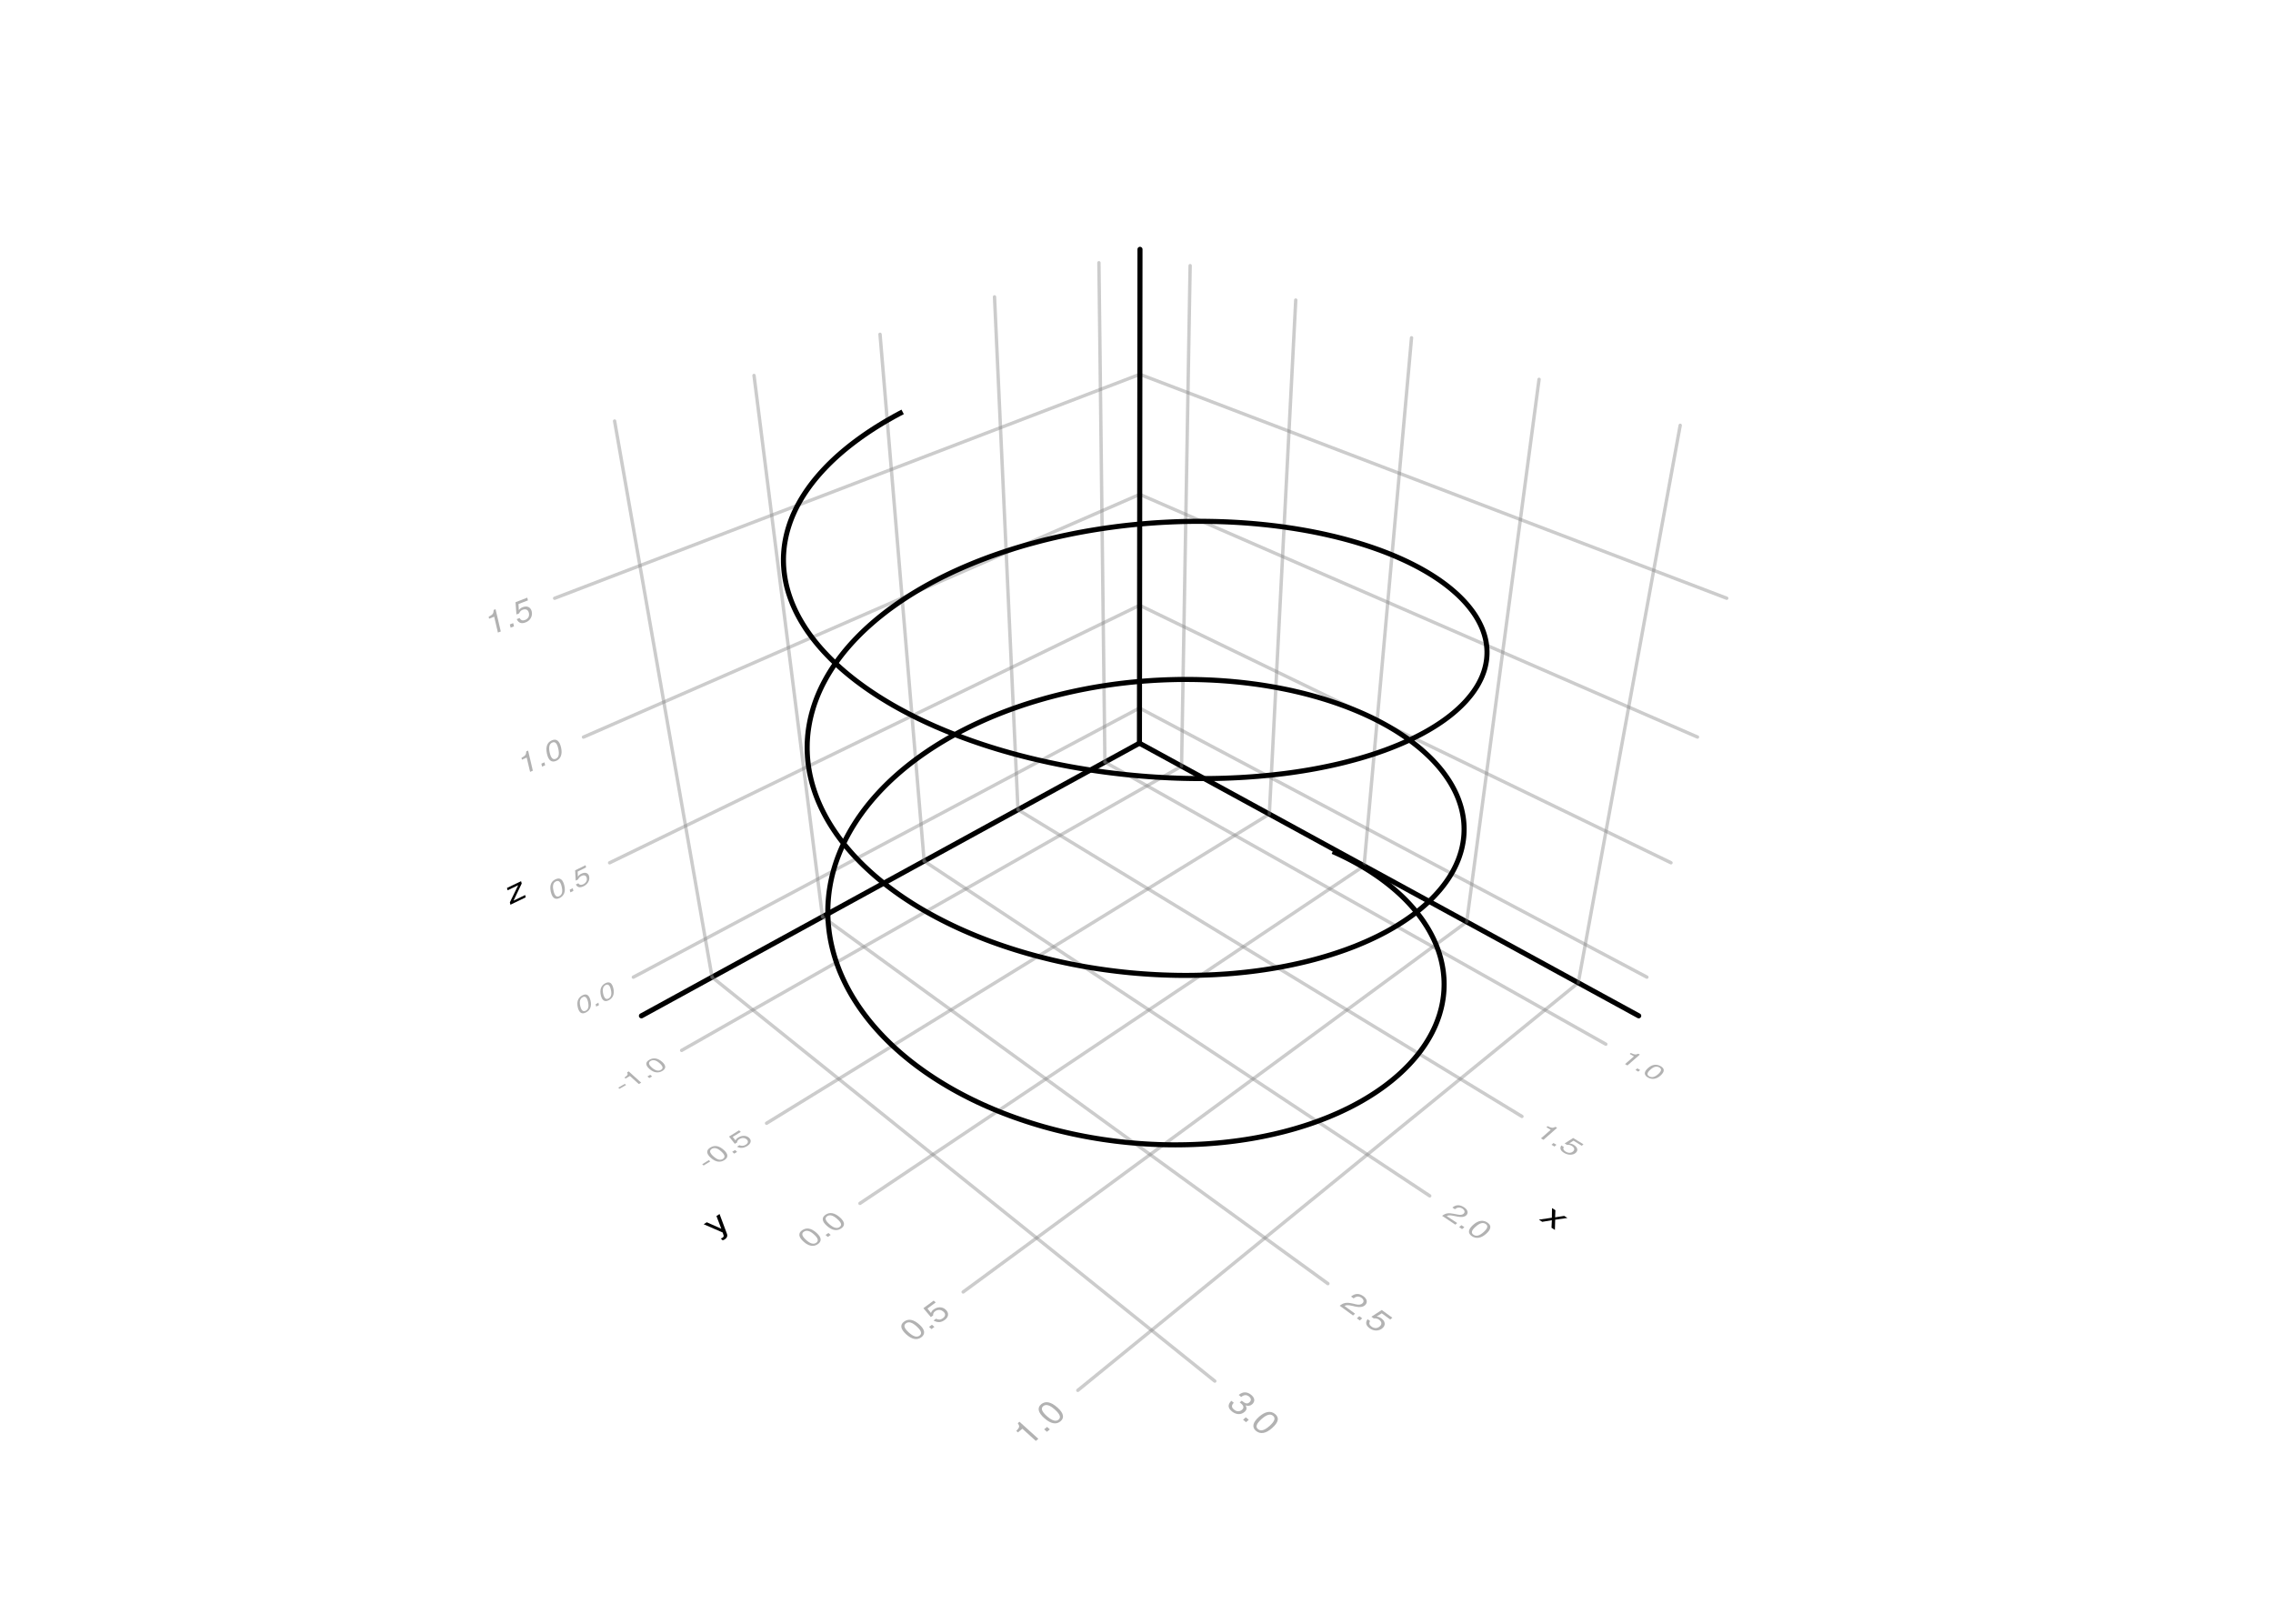<?xml version="1.0" encoding="UTF-8"?>
<svg xmlns="http://www.w3.org/2000/svg" xmlns:xlink="http://www.w3.org/1999/xlink" width="504pt" height="360pt" viewBox="0 0 504 360" version="1.1">
<defs>
<g>
<symbol overflow="visible" id="glyph0-0-IOs2jZM2">
<path style="stroke:none;" d="M 2.953 -2.406 C 2.953 -2.406 0.125 0.062 0.125 0.062 C 0.125 0.062 2.828 1.609 2.828 1.609 C 2.828 1.609 5.656 -0.859 5.656 -0.859 C 5.656 -0.859 2.953 -2.406 2.953 -2.406 Z M 0.641 0.078 C 0.641 0.078 3.062 -2.047 3.062 -2.047 C 3.062 -2.047 5.141 -0.875 5.141 -0.875 C 5.141 -0.875 2.719 1.25 2.719 1.25 C 2.719 1.25 0.641 0.078 0.641 0.078 Z M 0.641 0.078 "/>
</symbol>
<symbol overflow="visible" id="glyph0-1-IOs2jZM2">
<path style="stroke:none;" d="M 2.078 1.172 C 2.078 1.172 1.547 0.875 1.547 0.875 C 1.547 0.875 3.516 -0.844 3.516 -0.844 C 3.516 -0.844 2.578 -1.375 2.578 -1.375 C 2.578 -1.375 2.812 -1.594 2.812 -1.594 C 3.703 -1.188 3.875 -1.172 4.484 -1.422 C 4.484 -1.422 4.828 -1.234 4.828 -1.234 C 4.828 -1.234 2.078 1.172 2.078 1.172 Z M 2.078 1.172 "/>
</symbol>
<symbol overflow="visible" id="glyph1-0-IOs2jZM2">
<path style="stroke:none;" d="M 2.953 -2.453 C 2.953 -2.453 0.125 0.062 0.125 0.062 C 0.125 0.062 2.859 1.609 2.859 1.609 C 2.859 1.609 5.688 -0.906 5.688 -0.906 C 5.688 -0.906 2.953 -2.453 2.953 -2.453 Z M 0.641 0.078 C 0.641 0.078 3.062 -2.094 3.062 -2.094 C 3.062 -2.094 5.172 -0.906 5.172 -0.906 C 5.172 -0.906 2.75 1.266 2.75 1.266 C 2.75 1.266 0.641 0.078 0.641 0.078 Z M 0.641 0.078 "/>
</symbol>
<symbol overflow="visible" id="glyph1-1-IOs2jZM2">
<path style="stroke:none;" d="M 1.156 0.656 C 1.156 0.656 0.531 0.297 0.531 0.297 C 0.531 0.297 0.938 -0.062 0.938 -0.062 C 0.938 -0.062 1.562 0.297 1.562 0.297 C 1.562 0.297 1.156 0.656 1.156 0.656 Z M 1.156 0.656 "/>
</symbol>
<symbol overflow="visible" id="glyph2-0-IOs2jZM2">
<path style="stroke:none;" d="M 2.953 -2.469 C 2.953 -2.469 0.125 0.062 0.125 0.062 C 0.125 0.062 2.875 1.625 2.875 1.625 C 2.875 1.625 5.703 -0.906 5.703 -0.906 C 5.703 -0.906 2.953 -2.469 2.953 -2.469 Z M 0.641 0.078 C 0.641 0.078 3.047 -2.094 3.047 -2.094 C 3.047 -2.094 5.172 -0.891 5.172 -0.891 C 5.172 -0.891 2.766 1.281 2.766 1.281 C 2.766 1.281 0.641 0.078 0.641 0.078 Z M 0.641 0.078 "/>
</symbol>
<symbol overflow="visible" id="glyph2-1-IOs2jZM2">
<path style="stroke:none;" d="M 4.406 0.578 C 3.516 1.375 2.531 1.531 1.625 1.016 C 0.688 0.484 0.688 -0.234 1.609 -1.062 C 2.531 -1.891 3.484 -2.031 4.422 -1.5 C 5.359 -0.969 5.359 -0.281 4.406 0.578 Z M 3.906 0.25 C 4.656 -0.422 4.688 -0.906 4.125 -1.234 C 3.531 -1.562 2.906 -1.406 2.156 -0.734 C 1.406 -0.062 1.312 0.422 1.891 0.75 C 2.484 1.078 3.141 0.938 3.906 0.25 Z M 3.906 0.25 "/>
</symbol>
<symbol overflow="visible" id="glyph3-0-IOs2jZM2">
<path style="stroke:none;" d="M 3.234 -2.656 C 3.234 -2.656 0.125 0.078 0.125 0.078 C 0.125 0.078 2.875 1.766 2.875 1.766 C 2.875 1.766 5.984 -0.969 5.984 -0.969 C 5.984 -0.969 3.234 -2.656 3.234 -2.656 Z M 0.656 0.078 C 0.656 0.078 3.328 -2.266 3.328 -2.266 C 3.328 -2.266 5.453 -0.969 5.453 -0.969 C 5.453 -0.969 2.781 1.375 2.781 1.375 C 2.781 1.375 0.656 0.078 0.656 0.078 Z M 0.656 0.078 "/>
</symbol>
<symbol overflow="visible" id="glyph3-1-IOs2jZM2">
<path style="stroke:none;" d="M 2.125 1.297 C 2.125 1.297 1.578 0.969 1.578 0.969 C 1.578 0.969 3.734 -0.922 3.734 -0.922 C 3.734 -0.922 2.781 -1.5 2.781 -1.5 C 2.781 -1.5 3.047 -1.734 3.047 -1.734 C 3.953 -1.297 4.141 -1.281 4.797 -1.578 C 4.797 -1.578 5.156 -1.359 5.156 -1.359 C 5.156 -1.359 2.125 1.297 2.125 1.297 Z M 2.125 1.297 "/>
</symbol>
<symbol overflow="visible" id="glyph4-0-IOs2jZM2">
<path style="stroke:none;" d="M 3.219 -2.672 C 3.219 -2.672 0.125 0.078 0.125 0.078 C 0.125 0.078 2.906 1.781 2.906 1.781 C 2.906 1.781 6 -0.969 6 -0.969 C 6 -0.969 3.219 -2.672 3.219 -2.672 Z M 0.656 0.078 C 0.656 0.078 3.312 -2.297 3.312 -2.297 C 3.312 -2.297 5.453 -0.984 5.453 -0.984 C 5.453 -0.984 2.797 1.391 2.797 1.391 C 2.797 1.391 0.656 0.078 0.656 0.078 Z M 0.656 0.078 "/>
</symbol>
<symbol overflow="visible" id="glyph4-1-IOs2jZM2">
<path style="stroke:none;" d="M 1.188 0.719 C 1.188 0.719 0.531 0.328 0.531 0.328 C 0.531 0.328 0.969 -0.062 0.969 -0.062 C 0.969 -0.062 1.625 0.328 1.625 0.328 C 1.625 0.328 1.188 0.719 1.188 0.719 Z M 1.188 0.719 "/>
</symbol>
<symbol overflow="visible" id="glyph5-0-IOs2jZM2">
<path style="stroke:none;" d="M 3.219 -2.703 C 3.219 -2.703 0.125 0.078 0.125 0.078 C 0.125 0.078 2.922 1.781 2.922 1.781 C 2.922 1.781 6.016 -1 6.016 -1 C 6.016 -1 3.219 -2.703 3.219 -2.703 Z M 0.672 0.078 C 0.672 0.078 3.328 -2.297 3.328 -2.297 C 3.328 -2.297 5.469 -0.984 5.469 -0.984 C 5.469 -0.984 2.812 1.391 2.812 1.391 C 2.812 1.391 0.672 0.078 0.672 0.078 Z M 0.672 0.078 "/>
</symbol>
<symbol overflow="visible" id="glyph5-1-IOs2jZM2">
<path style="stroke:none;" d="M 4.203 1.062 C 3.562 1.625 2.516 1.625 1.609 1.078 C 0.828 0.594 0.578 0.094 1 -0.578 C 1 -0.578 1.547 -0.234 1.547 -0.234 C 1.328 0.156 1.453 0.484 1.938 0.781 C 2.531 1.156 3.156 1.156 3.594 0.766 C 4.031 0.359 3.922 -0.094 3.328 -0.469 C 2.969 -0.672 2.703 -0.734 2.234 -0.719 C 2.234 -0.719 1.734 -1.016 1.734 -1.016 C 1.734 -1.016 3.625 -2.219 3.625 -2.219 C 3.625 -2.219 5.906 -0.828 5.906 -0.828 C 5.906 -0.828 5.531 -0.5 5.531 -0.5 C 5.531 -0.5 3.703 -1.625 3.703 -1.625 C 3.703 -1.625 2.75 -1.031 2.75 -1.031 C 3.156 -0.984 3.438 -0.891 3.75 -0.703 C 4.594 -0.188 4.797 0.531 4.203 1.062 Z M 4.203 1.062 "/>
</symbol>
<symbol overflow="visible" id="glyph6-0-IOs2jZM2">
<path style="stroke:none;" d="M 3.562 -2.922 C 3.562 -2.922 0.125 0.094 0.125 0.094 C 0.125 0.094 2.906 1.938 2.906 1.938 C 2.906 1.938 6.344 -1.078 6.344 -1.078 C 6.344 -1.078 3.562 -2.922 3.562 -2.922 Z M 0.688 0.078 C 0.688 0.078 3.625 -2.5 3.625 -2.5 C 3.625 -2.5 5.781 -1.078 5.781 -1.078 C 5.781 -1.078 2.844 1.5 2.844 1.5 C 2.844 1.5 0.688 0.078 0.688 0.078 Z M 0.688 0.078 "/>
</symbol>
<symbol overflow="visible" id="glyph6-1-IOs2jZM2">
<path style="stroke:none;" d="M 5.531 0.047 C 5.125 0.406 4.453 0.484 3.578 0.297 C 3.578 0.297 2.703 0.125 2.703 0.125 C 1.938 -0.031 1.578 0 1.219 0.188 C 1.219 0.188 3.547 1.734 3.547 1.734 C 3.547 1.734 3.141 2.094 3.141 2.094 C 3.141 2.094 0.203 0.141 0.203 0.141 C 1 -0.469 1.578 -0.562 2.891 -0.297 C 2.891 -0.297 3.703 -0.141 3.703 -0.141 C 4.266 -0.016 4.688 -0.094 4.953 -0.328 C 5.328 -0.641 5.219 -1.125 4.719 -1.453 C 4.188 -1.797 3.625 -1.812 3.031 -1.328 C 3.031 -1.328 2.484 -1.703 2.484 -1.703 C 3.344 -2.406 4.188 -2.344 5.078 -1.75 C 5.922 -1.203 6.094 -0.453 5.531 0.047 Z M 5.531 0.047 "/>
</symbol>
<symbol overflow="visible" id="glyph7-0-IOs2jZM2">
<path style="stroke:none;" d="M 3.547 -2.953 C 3.547 -2.953 0.125 0.094 0.125 0.094 C 0.125 0.094 2.953 1.969 2.953 1.969 C 2.953 1.969 6.375 -1.078 6.375 -1.078 C 6.375 -1.078 3.547 -2.953 3.547 -2.953 Z M 0.688 0.078 C 0.688 0.078 3.641 -2.531 3.641 -2.531 C 3.641 -2.531 5.797 -1.094 5.797 -1.094 C 5.797 -1.094 2.844 1.516 2.844 1.516 C 2.844 1.516 0.688 0.078 0.688 0.078 Z M 0.688 0.078 "/>
</symbol>
<symbol overflow="visible" id="glyph7-1-IOs2jZM2">
<path style="stroke:none;" d="M 1.203 0.797 C 1.203 0.797 0.547 0.359 0.547 0.359 C 0.547 0.359 1.047 -0.078 1.047 -0.078 C 1.047 -0.078 1.703 0.359 1.703 0.359 C 1.703 0.359 1.203 0.797 1.203 0.797 Z M 1.203 0.797 "/>
</symbol>
<symbol overflow="visible" id="glyph8-0-IOs2jZM2">
<path style="stroke:none;" d="M 3.547 -2.969 C 3.547 -2.969 0.125 0.094 0.125 0.094 C 0.125 0.094 2.969 1.969 2.969 1.969 C 2.969 1.969 6.391 -1.094 6.391 -1.094 C 6.391 -1.094 3.547 -2.969 3.547 -2.969 Z M 0.688 0.078 C 0.688 0.078 3.641 -2.562 3.641 -2.562 C 3.641 -2.562 5.828 -1.094 5.828 -1.094 C 5.828 -1.094 2.875 1.547 2.875 1.547 C 2.875 1.547 0.688 0.078 0.688 0.078 Z M 0.688 0.078 "/>
</symbol>
<symbol overflow="visible" id="glyph8-1-IOs2jZM2">
<path style="stroke:none;" d="M 4.797 0.688 C 3.703 1.672 2.594 1.844 1.656 1.219 C 0.703 0.578 0.766 -0.266 1.906 -1.281 C 3.016 -2.281 4.094 -2.469 5.062 -1.828 C 6.031 -1.188 5.969 -0.344 4.797 0.688 Z M 4.266 0.281 C 5.156 -0.516 5.297 -1.109 4.703 -1.5 C 4.094 -1.906 3.375 -1.703 2.469 -0.891 C 1.547 -0.078 1.406 0.5 2 0.891 C 2.625 1.312 3.328 1.125 4.266 0.281 Z M 4.266 0.281 "/>
</symbol>
<symbol overflow="visible" id="glyph9-0-IOs2jZM2">
<path style="stroke:none;" d="M 3.922 -3.234 C 3.922 -3.234 0.125 0.094 0.125 0.094 C 0.125 0.094 2.953 2.156 2.953 2.156 C 2.953 2.156 6.75 -1.172 6.75 -1.172 C 6.75 -1.172 3.922 -3.234 3.922 -3.234 Z M 0.734 0.078 C 0.734 0.078 4 -2.781 4 -2.781 C 4 -2.781 6.172 -1.188 6.172 -1.188 C 6.172 -1.188 2.906 1.672 2.906 1.672 C 2.906 1.672 0.734 0.078 0.734 0.078 Z M 0.734 0.078 "/>
</symbol>
<symbol overflow="visible" id="glyph9-1-IOs2jZM2">
<path style="stroke:none;" d="M 5.812 0.047 C 5.375 0.438 4.672 0.547 3.75 0.344 C 3.75 0.344 2.859 0.141 2.859 0.141 C 2.031 -0.031 1.656 -0.016 1.281 0.203 C 1.281 0.203 3.625 1.906 3.625 1.906 C 3.625 1.906 3.172 2.312 3.172 2.312 C 3.172 2.312 0.219 0.156 0.219 0.156 C 1.078 -0.531 1.703 -0.641 3.062 -0.344 C 3.062 -0.344 3.922 -0.141 3.922 -0.141 C 4.5 -0.016 4.953 -0.109 5.25 -0.375 C 5.656 -0.719 5.547 -1.234 5.062 -1.594 C 4.5 -2 3.953 -2 3.297 -1.484 C 3.297 -1.484 2.734 -1.891 2.734 -1.891 C 3.672 -2.656 4.578 -2.609 5.484 -1.953 C 6.328 -1.328 6.453 -0.5 5.812 0.047 Z M 5.812 0.047 "/>
</symbol>
<symbol overflow="visible" id="glyph10-0-IOs2jZM2">
<path style="stroke:none;" d="M 3.938 -3.297 C 3.938 -3.297 0.125 0.094 0.125 0.094 C 0.125 0.094 2.969 2.172 2.969 2.172 C 2.969 2.172 6.781 -1.219 6.781 -1.219 C 6.781 -1.219 3.938 -3.297 3.938 -3.297 Z M 0.734 0.078 C 0.734 0.078 3.984 -2.812 3.984 -2.812 C 3.984 -2.812 6.172 -1.203 6.172 -1.203 C 6.172 -1.203 2.922 1.688 2.922 1.688 C 2.922 1.688 0.734 0.078 0.734 0.078 Z M 0.734 0.078 "/>
</symbol>
<symbol overflow="visible" id="glyph10-1-IOs2jZM2">
<path style="stroke:none;" d="M 1.203 0.891 C 1.203 0.891 0.562 0.406 0.562 0.406 C 0.562 0.406 1.094 -0.078 1.094 -0.078 C 1.094 -0.078 1.734 0.406 1.734 0.406 C 1.734 0.406 1.203 0.891 1.203 0.891 Z M 1.203 0.891 "/>
</symbol>
<symbol overflow="visible" id="glyph11-0-IOs2jZM2">
<path style="stroke:none;" d="M 3.922 -3.312 C 3.922 -3.312 0.125 0.094 0.125 0.094 C 0.125 0.094 3 2.203 3 2.203 C 3 2.203 6.797 -1.203 6.797 -1.203 C 6.797 -1.203 3.922 -3.312 3.922 -3.312 Z M 0.734 0.078 C 0.734 0.078 3.984 -2.844 3.984 -2.844 C 3.984 -2.844 6.203 -1.219 6.203 -1.219 C 6.203 -1.219 2.953 1.703 2.953 1.703 C 2.953 1.703 0.734 0.078 0.734 0.078 Z M 0.734 0.078 "/>
</symbol>
<symbol overflow="visible" id="glyph11-1-IOs2jZM2">
<path style="stroke:none;" d="M 4.5 1.297 C 3.719 2 2.562 2 1.656 1.344 C 0.844 0.75 0.625 0.109 1.188 -0.688 C 1.188 -0.688 1.734 -0.281 1.734 -0.281 C 1.453 0.188 1.547 0.594 2.047 0.953 C 2.656 1.406 3.328 1.406 3.875 0.922 C 4.422 0.438 4.344 -0.109 3.734 -0.562 C 3.375 -0.812 3.078 -0.891 2.547 -0.859 C 2.547 -0.859 2.031 -1.234 2.031 -1.234 C 2.031 -1.234 4.328 -2.719 4.328 -2.719 C 4.328 -2.719 6.672 -1.016 6.672 -1.016 C 6.672 -1.016 6.219 -0.609 6.219 -0.609 C 6.219 -0.609 4.328 -1.984 4.328 -1.984 C 4.328 -1.984 3.188 -1.281 3.188 -1.281 C 3.609 -1.219 3.922 -1.094 4.25 -0.859 C 5.125 -0.219 5.234 0.641 4.5 1.297 Z M 4.5 1.297 "/>
</symbol>
<symbol overflow="visible" id="glyph12-0-IOs2jZM2">
<path style="stroke:none;" d="M 4.375 -3.625 C 4.375 -3.625 0.125 0.094 0.125 0.094 C 0.125 0.094 2.969 2.406 2.969 2.406 C 2.969 2.406 7.219 -1.312 7.219 -1.312 C 7.219 -1.312 4.375 -3.625 4.375 -3.625 Z M 0.75 0.094 C 0.75 0.094 4.406 -3.094 4.406 -3.094 C 4.406 -3.094 6.594 -1.312 6.594 -1.312 C 6.594 -1.312 2.938 1.875 2.938 1.875 C 2.938 1.875 0.75 0.094 0.75 0.094 Z M 0.75 0.094 "/>
</symbol>
<symbol overflow="visible" id="glyph12-1-IOs2jZM2">
<path style="stroke:none;" d="M 4.391 1.531 C 3.609 2.234 2.516 2.188 1.594 1.438 C 0.688 0.703 0.594 -0.062 1.453 -0.922 C 1.453 -0.922 2 -0.484 2 -0.484 C 1.438 0.094 1.469 0.562 2.078 1.047 C 2.656 1.516 3.297 1.531 3.812 1.078 C 4.281 0.672 4.234 0.188 3.625 -0.312 C 3.625 -0.312 3.312 -0.562 3.312 -0.562 C 3.312 -0.562 3.75 -0.938 3.75 -0.938 C 4.641 -0.219 5.031 -0.203 5.469 -0.594 C 5.906 -0.984 5.891 -1.453 5.391 -1.859 C 4.828 -2.312 4.266 -2.281 3.641 -1.766 C 3.641 -1.766 3.094 -2.219 3.094 -2.219 C 4 -2.984 4.938 -2.969 5.844 -2.25 C 6.688 -1.562 6.766 -0.766 6.062 -0.141 C 5.656 0.219 5.172 0.281 4.594 0.094 C 4.953 0.656 4.891 1.094 4.391 1.531 Z M 4.391 1.531 "/>
</symbol>
<symbol overflow="visible" id="glyph13-0-IOs2jZM2">
<path style="stroke:none;" d="M 4.391 -3.672 C 4.391 -3.672 0.141 0.109 0.141 0.109 C 0.141 0.109 3.016 2.438 3.016 2.438 C 3.016 2.438 7.266 -1.344 7.266 -1.344 C 7.266 -1.344 4.391 -3.672 4.391 -3.672 Z M 0.781 0.094 C 0.781 0.094 4.422 -3.141 4.422 -3.141 C 4.422 -3.141 6.625 -1.359 6.625 -1.359 C 6.625 -1.359 2.984 1.875 2.984 1.875 C 2.984 1.875 0.781 0.094 0.781 0.094 Z M 0.781 0.094 "/>
</symbol>
<symbol overflow="visible" id="glyph13-1-IOs2jZM2">
<path style="stroke:none;" d="M 1.219 1 C 1.219 1 0.562 0.453 0.562 0.453 C 0.562 0.453 1.172 -0.078 1.172 -0.078 C 1.172 -0.078 1.828 0.469 1.828 0.469 C 1.828 0.469 1.219 1 1.219 1 Z M 1.219 1 "/>
</symbol>
<symbol overflow="visible" id="glyph14-0-IOs2jZM2">
<path style="stroke:none;" d="M 4.391 -3.688 C 4.391 -3.688 0.141 0.109 0.141 0.109 C 0.141 0.109 3.031 2.453 3.031 2.453 C 3.031 2.453 7.281 -1.344 7.281 -1.344 C 7.281 -1.344 4.391 -3.688 4.391 -3.688 Z M 0.781 0.094 C 0.781 0.094 4.406 -3.156 4.406 -3.156 C 4.406 -3.156 6.625 -1.344 6.625 -1.344 C 6.625 -1.344 3 1.906 3 1.906 C 3 1.906 0.781 0.094 0.781 0.094 Z M 0.781 0.094 "/>
</symbol>
<symbol overflow="visible" id="glyph14-1-IOs2jZM2">
<path style="stroke:none;" d="M 5.25 0.859 C 3.891 2.078 2.672 2.297 1.688 1.516 C 0.719 0.719 0.906 -0.344 2.297 -1.594 C 3.688 -2.828 4.922 -3.047 5.891 -2.25 C 6.891 -1.438 6.688 -0.422 5.25 0.859 Z M 4.719 0.359 C 5.828 -0.641 6.047 -1.375 5.438 -1.859 C 4.844 -2.359 4 -2.109 2.875 -1.109 C 1.75 -0.094 1.516 0.625 2.109 1.109 C 2.734 1.625 3.547 1.406 4.719 0.359 Z M 4.719 0.359 "/>
</symbol>
<symbol overflow="visible" id="glyph15-0-IOs2jZM2">
<path style="stroke:none;" d="M 4.094 -3.547 C 4.094 -3.547 0.156 0.094 0.156 0.094 C 0.156 0.094 3.641 2.344 3.641 2.344 C 3.641 2.344 7.578 -1.297 7.578 -1.297 C 7.578 -1.297 4.094 -3.547 4.094 -3.547 Z M 0.828 0.094 C 0.828 0.094 4.203 -3.031 4.203 -3.031 C 4.203 -3.031 6.906 -1.297 6.906 -1.297 C 6.906 -1.297 3.531 1.828 3.531 1.828 C 3.531 1.828 0.828 0.094 0.828 0.094 Z M 0.828 0.094 "/>
</symbol>
<symbol overflow="visible" id="glyph15-1-IOs2jZM2">
<path style="stroke:none;" d="M 3.672 2.359 C 3.672 2.359 2.922 1.875 2.922 1.875 C 2.922 1.875 3 0.203 3 0.203 C 3 0.203 0.859 0.562 0.859 0.562 C 0.859 0.562 0.125 0.078 0.125 0.078 C 0.125 0.078 3 -0.344 3 -0.344 C 3 -0.344 3.031 -2.484 3.031 -2.484 C 3.031 -2.484 3.781 -2.016 3.781 -2.016 C 3.781 -2.016 3.719 -0.438 3.719 -0.438 C 3.719 -0.438 5.734 -0.75 5.734 -0.75 C 5.734 -0.75 6.453 -0.297 6.453 -0.297 C 6.453 -0.297 3.734 0.094 3.734 0.094 C 3.734 0.094 3.672 2.359 3.672 2.359 Z M 3.672 2.359 "/>
</symbol>
<symbol overflow="visible" id="glyph16-0-IOs2jZM2">
<path style="stroke:none;" d="M -2.719 -2.656 C -2.719 -2.656 0.125 -0.062 0.125 -0.062 C 0.125 -0.062 2.859 -1.641 2.859 -1.641 C 2.859 -1.641 0.016 -4.234 0.016 -4.234 C 0.016 -4.234 -2.719 -2.656 -2.719 -2.656 Z M 0.234 -0.438 C 0.234 -0.438 -2.188 -2.656 -2.188 -2.656 C -2.188 -2.656 -0.078 -3.859 -0.078 -3.859 C -0.078 -3.859 2.344 -1.641 2.344 -1.641 C 2.344 -1.641 0.234 -0.438 0.234 -0.438 Z M 0.234 -0.438 "/>
</symbol>
<symbol overflow="visible" id="glyph16-1-IOs2jZM2">
<path style="stroke:none;" d="M 0.797 -1.859 C 0.797 -1.859 -0.656 -1.016 -0.656 -1.016 C -0.656 -1.016 -0.938 -1.266 -0.938 -1.266 C -0.938 -1.266 0.516 -2.109 0.516 -2.109 C 0.516 -2.109 0.797 -1.859 0.797 -1.859 Z M 0.797 -1.859 "/>
</symbol>
<symbol overflow="visible" id="glyph17-0-IOs2jZM2">
<path style="stroke:none;" d="M -2.719 -2.625 C -2.719 -2.625 0.125 -0.062 0.125 -0.062 C 0.125 -0.062 2.844 -1.625 2.844 -1.625 C 2.844 -1.625 0 -4.188 0 -4.188 C 0 -4.188 -2.719 -2.625 -2.719 -2.625 Z M 0.234 -0.438 C 0.234 -0.438 -2.203 -2.641 -2.203 -2.641 C -2.203 -2.641 -0.125 -3.828 -0.125 -3.828 C -0.125 -3.828 2.312 -1.625 2.312 -1.625 C 2.312 -1.625 0.234 -0.438 0.234 -0.438 Z M 0.234 -0.438 "/>
</symbol>
<symbol overflow="visible" id="glyph17-1-IOs2jZM2">
<path style="stroke:none;" d="M 2.109 -1.203 C 2.109 -1.203 1.578 -0.906 1.578 -0.906 C 1.578 -0.906 -0.391 -2.688 -0.391 -2.688 C -0.391 -2.688 -1.359 -2.125 -1.359 -2.125 C -1.359 -2.125 -1.609 -2.344 -1.609 -2.344 C -0.844 -2.891 -0.781 -3.016 -1.016 -3.5 C -1.016 -3.5 -0.656 -3.703 -0.656 -3.703 C -0.656 -3.703 2.109 -1.203 2.109 -1.203 Z M 2.109 -1.203 "/>
</symbol>
<symbol overflow="visible" id="glyph18-0-IOs2jZM2">
<path style="stroke:none;" d="M -2.734 -2.625 C -2.734 -2.625 0.125 -0.062 0.125 -0.062 C 0.125 -0.062 2.812 -1.609 2.812 -1.609 C 2.812 -1.609 -0.047 -4.172 -0.047 -4.172 C -0.047 -4.172 -2.734 -2.625 -2.734 -2.625 Z M 0.234 -0.438 C 0.234 -0.438 -2.219 -2.625 -2.219 -2.625 C -2.219 -2.625 -0.156 -3.797 -0.156 -3.797 C -0.156 -3.797 2.297 -1.609 2.297 -1.609 C 2.297 -1.609 0.234 -0.438 0.234 -0.438 Z M 0.234 -0.438 "/>
</symbol>
<symbol overflow="visible" id="glyph18-1-IOs2jZM2">
<path style="stroke:none;" d="M 1.141 -0.656 C 1.141 -0.656 0.516 -0.297 0.516 -0.297 C 0.516 -0.297 0.109 -0.656 0.109 -0.656 C 0.109 -0.656 0.734 -1.016 0.734 -1.016 C 0.734 -1.016 1.141 -0.656 1.141 -0.656 Z M 1.141 -0.656 "/>
</symbol>
<symbol overflow="visible" id="glyph19-0-IOs2jZM2">
<path style="stroke:none;" d="M -2.734 -2.594 C -2.734 -2.594 0.125 -0.062 0.125 -0.062 C 0.125 -0.062 2.797 -1.594 2.797 -1.594 C 2.797 -1.594 -0.062 -4.125 -0.062 -4.125 C -0.062 -4.125 -2.734 -2.594 -2.734 -2.594 Z M 0.234 -0.438 C 0.234 -0.438 -2.219 -2.594 -2.219 -2.594 C -2.219 -2.594 -0.156 -3.766 -0.156 -3.766 C -0.156 -3.766 2.297 -1.609 2.297 -1.609 C 2.297 -1.609 0.234 -0.438 0.234 -0.438 Z M 0.234 -0.438 "/>
</symbol>
<symbol overflow="visible" id="glyph19-1-IOs2jZM2">
<path style="stroke:none;" d="M 1.703 -2.922 C 2.609 -2.109 2.594 -1.406 1.703 -0.891 C 0.797 -0.375 -0.172 -0.516 -1.109 -1.344 C -2.047 -2.172 -2.047 -2.875 -1.141 -3.391 C -0.234 -3.906 0.719 -3.781 1.703 -2.922 Z M 1.109 -2.641 C 0.375 -3.297 -0.281 -3.453 -0.844 -3.141 C -1.406 -2.812 -1.344 -2.328 -0.578 -1.656 C 0.188 -0.984 0.859 -0.812 1.406 -1.141 C 2 -1.469 1.906 -1.938 1.109 -2.641 Z M 1.109 -2.641 "/>
</symbol>
<symbol overflow="visible" id="glyph20-0-IOs2jZM2">
<path style="stroke:none;" d="M -3 -2.938 C -3 -2.938 0.125 -0.078 0.125 -0.078 C 0.125 -0.078 2.906 -1.797 2.906 -1.797 C 2.906 -1.797 -0.219 -4.656 -0.219 -4.656 C -0.219 -4.656 -3 -2.938 -3 -2.938 Z M 0.219 -0.484 C 0.219 -0.484 -2.453 -2.938 -2.453 -2.938 C -2.453 -2.938 -0.312 -4.266 -0.312 -4.266 C -0.312 -4.266 2.359 -1.812 2.359 -1.812 C 2.359 -1.812 0.219 -0.484 0.219 -0.484 Z M 0.219 -0.484 "/>
</symbol>
<symbol overflow="visible" id="glyph20-1-IOs2jZM2">
<path style="stroke:none;" d="M 0.719 -2.016 C 0.719 -2.016 -0.75 -1.109 -0.75 -1.109 C -0.75 -1.109 -1.062 -1.391 -1.062 -1.391 C -1.062 -1.391 0.406 -2.297 0.406 -2.297 C 0.406 -2.297 0.719 -2.016 0.719 -2.016 Z M 0.719 -2.016 "/>
</symbol>
<symbol overflow="visible" id="glyph21-0-IOs2jZM2">
<path style="stroke:none;" d="M -3.016 -2.922 C -3.016 -2.922 0.125 -0.078 0.125 -0.078 C 0.125 -0.078 2.891 -1.797 2.891 -1.797 C 2.891 -1.797 -0.25 -4.641 -0.25 -4.641 C -0.25 -4.641 -3.016 -2.922 -3.016 -2.922 Z M 0.203 -0.469 C 0.203 -0.469 -2.469 -2.891 -2.469 -2.891 C -2.469 -2.891 -0.328 -4.219 -0.328 -4.219 C -0.328 -4.219 2.344 -1.797 2.344 -1.797 C 2.344 -1.797 0.203 -0.469 0.203 -0.469 Z M 0.203 -0.469 "/>
</symbol>
<symbol overflow="visible" id="glyph21-1-IOs2jZM2">
<path style="stroke:none;" d="M 1.672 -3.25 C 2.672 -2.359 2.688 -1.578 1.75 -1 C 0.812 -0.422 -0.188 -0.594 -1.234 -1.531 C -2.25 -2.438 -2.297 -3.203 -1.359 -3.797 C -0.406 -4.391 0.609 -4.219 1.672 -3.25 Z M 1.062 -2.953 C 0.25 -3.688 -0.453 -3.859 -1.031 -3.5 C -1.609 -3.141 -1.484 -2.609 -0.656 -1.859 C 0.172 -1.109 0.859 -0.922 1.422 -1.266 C 2.031 -1.656 1.922 -2.172 1.062 -2.953 Z M 1.062 -2.953 "/>
</symbol>
<symbol overflow="visible" id="glyph22-0-IOs2jZM2">
<path style="stroke:none;" d="M -3.016 -2.875 C -3.016 -2.875 0.125 -0.078 0.125 -0.078 C 0.125 -0.078 2.859 -1.766 2.859 -1.766 C 2.859 -1.766 -0.281 -4.562 -0.281 -4.562 C -0.281 -4.562 -3.016 -2.875 -3.016 -2.875 Z M 0.219 -0.453 C 0.219 -0.453 -2.484 -2.875 -2.484 -2.875 C -2.484 -2.875 -0.391 -4.188 -0.391 -4.188 C -0.391 -4.188 2.312 -1.766 2.312 -1.766 C 2.312 -1.766 0.219 -0.453 0.219 -0.453 Z M 0.219 -0.453 "/>
</symbol>
<symbol overflow="visible" id="glyph22-1-IOs2jZM2">
<path style="stroke:none;" d="M 1.156 -0.719 C 1.156 -0.719 0.531 -0.328 0.531 -0.328 C 0.531 -0.328 0.078 -0.734 0.078 -0.734 C 0.078 -0.734 0.703 -1.125 0.703 -1.125 C 0.703 -1.125 1.156 -0.719 1.156 -0.719 Z M 1.156 -0.719 "/>
</symbol>
<symbol overflow="visible" id="glyph23-0-IOs2jZM2">
<path style="stroke:none;" d="M -3.016 -2.859 C -3.016 -2.859 0.125 -0.078 0.125 -0.078 C 0.125 -0.078 2.844 -1.766 2.844 -1.766 C 2.844 -1.766 -0.297 -4.547 -0.297 -4.547 C -0.297 -4.547 -3.016 -2.859 -3.016 -2.859 Z M 0.219 -0.453 C 0.219 -0.453 -2.484 -2.844 -2.484 -2.844 C -2.484 -2.844 -0.391 -4.141 -0.391 -4.141 C -0.391 -4.141 2.312 -1.75 2.312 -1.75 C 2.312 -1.75 0.219 -0.453 0.219 -0.453 Z M 0.219 -0.453 "/>
</symbol>
<symbol overflow="visible" id="glyph23-1-IOs2jZM2">
<path style="stroke:none;" d="M 2.078 -2.812 C 2.734 -2.25 2.562 -1.5 1.703 -0.969 C 0.938 -0.5 0.219 -0.391 -0.562 -0.812 C -0.562 -0.812 -0.031 -1.141 -0.031 -1.141 C 0.438 -0.938 0.891 -0.953 1.359 -1.234 C 1.938 -1.594 2.016 -2.047 1.578 -2.438 C 1.125 -2.828 0.516 -2.844 -0.047 -2.484 C -0.391 -2.281 -0.516 -2.094 -0.547 -1.75 C -0.547 -1.75 -1.047 -1.453 -1.047 -1.453 C -1.047 -1.453 -2.328 -3.062 -2.328 -3.062 C -2.328 -3.062 -0.109 -4.438 -0.109 -4.438 C -0.109 -4.438 0.281 -4.094 0.281 -4.094 C 0.281 -4.094 -1.516 -2.984 -1.516 -2.984 C -1.516 -2.984 -0.891 -2.203 -0.891 -2.203 C -0.781 -2.453 -0.609 -2.656 -0.297 -2.844 C 0.516 -3.359 1.484 -3.344 2.078 -2.812 Z M 2.078 -2.812 "/>
</symbol>
<symbol overflow="visible" id="glyph24-0-IOs2jZM2">
<path style="stroke:none;" d="M -3.344 -3.219 C -3.344 -3.219 0.125 -0.094 0.125 -0.094 C 0.125 -0.094 2.922 -1.969 2.922 -1.969 C 2.922 -1.969 -0.547 -5.094 -0.547 -5.094 C -0.547 -5.094 -3.344 -3.219 -3.344 -3.219 Z M 0.203 -0.547 C 0.203 -0.547 -2.766 -3.219 -2.766 -3.219 C -2.766 -3.219 -0.609 -4.656 -0.609 -4.656 C -0.609 -4.656 2.359 -1.984 2.359 -1.984 C 2.359 -1.984 0.203 -0.547 0.203 -0.547 Z M 0.203 -0.547 "/>
</symbol>
<symbol overflow="visible" id="glyph24-1-IOs2jZM2">
<path style="stroke:none;" d="M 1.531 -3.594 C 2.641 -2.594 2.719 -1.719 1.781 -1.094 C 0.844 -0.453 -0.25 -0.656 -1.375 -1.672 C -2.516 -2.703 -2.594 -3.562 -1.656 -4.203 C -0.688 -4.844 0.359 -4.656 1.531 -3.594 Z M 0.953 -3.25 C 0.047 -4.078 -0.688 -4.266 -1.297 -3.859 C -1.875 -3.469 -1.734 -2.891 -0.812 -2.047 C 0.109 -1.203 0.844 -1.016 1.422 -1.391 C 2.031 -1.812 1.906 -2.391 0.953 -3.25 Z M 0.953 -3.25 "/>
</symbol>
<symbol overflow="visible" id="glyph25-0-IOs2jZM2">
<path style="stroke:none;" d="M -3.359 -3.188 C -3.359 -3.188 0.125 -0.094 0.125 -0.094 C 0.125 -0.094 2.906 -1.953 2.906 -1.953 C 2.906 -1.953 -0.578 -5.047 -0.578 -5.047 C -0.578 -5.047 -3.359 -3.188 -3.359 -3.188 Z M 0.188 -0.516 C 0.188 -0.516 -2.781 -3.172 -2.781 -3.172 C -2.781 -3.172 -0.641 -4.609 -0.641 -4.609 C -0.641 -4.609 2.328 -1.953 2.328 -1.953 C 2.328 -1.953 0.188 -0.516 0.188 -0.516 Z M 0.188 -0.516 "/>
</symbol>
<symbol overflow="visible" id="glyph25-1-IOs2jZM2">
<path style="stroke:none;" d="M 1.172 -0.797 C 1.172 -0.797 0.531 -0.359 0.531 -0.359 C 0.531 -0.359 0.031 -0.797 0.031 -0.797 C 0.031 -0.797 0.672 -1.234 0.672 -1.234 C 0.672 -1.234 1.172 -0.797 1.172 -0.797 Z M 1.172 -0.797 "/>
</symbol>
<symbol overflow="visible" id="glyph26-0-IOs2jZM2">
<path style="stroke:none;" d="M -3.359 -3.141 C -3.359 -3.141 0.109 -0.078 0.109 -0.078 C 0.109 -0.078 2.875 -1.938 2.875 -1.938 C 2.875 -1.938 -0.594 -5 -0.594 -5 C -0.594 -5 -3.359 -3.141 -3.359 -3.141 Z M 0.203 -0.516 C 0.203 -0.516 -2.781 -3.156 -2.781 -3.156 C -2.781 -3.156 -0.656 -4.594 -0.656 -4.594 C -0.656 -4.594 2.328 -1.953 2.328 -1.953 C 2.328 -1.953 0.203 -0.516 0.203 -0.516 Z M 0.203 -0.516 "/>
</symbol>
<symbol overflow="visible" id="glyph26-1-IOs2jZM2">
<path style="stroke:none;" d="M 1.484 -3.531 C 2.594 -2.547 2.688 -1.688 1.766 -1.078 C 0.828 -0.438 -0.25 -0.625 -1.391 -1.641 C -2.516 -2.625 -2.625 -3.484 -1.688 -4.125 C -0.75 -4.75 0.312 -4.562 1.484 -3.531 Z M 0.875 -3.188 C -0.016 -3.984 -0.75 -4.188 -1.328 -3.797 C -1.922 -3.406 -1.766 -2.828 -0.828 -2 C 0.094 -1.188 0.812 -1 1.391 -1.375 C 1.984 -1.781 1.844 -2.344 0.875 -3.188 Z M 0.875 -3.188 "/>
</symbol>
<symbol overflow="visible" id="glyph27-0-IOs2jZM2">
<path style="stroke:none;" d="M -3.734 -3.578 C -3.734 -3.578 0.125 -0.094 0.125 -0.094 C 0.125 -0.094 2.969 -2.188 2.969 -2.188 C 2.969 -2.188 -0.891 -5.672 -0.891 -5.672 C -0.891 -5.672 -3.734 -3.578 -3.734 -3.578 Z M 0.188 -0.578 C 0.188 -0.578 -3.125 -3.562 -3.125 -3.562 C -3.125 -3.562 -0.938 -5.188 -0.938 -5.188 C -0.938 -5.188 2.375 -2.203 2.375 -2.203 C 2.375 -2.203 0.188 -0.578 0.188 -0.578 Z M 0.188 -0.578 "/>
</symbol>
<symbol overflow="visible" id="glyph27-1-IOs2jZM2">
<path style="stroke:none;" d="M 1.406 -4 C 2.641 -2.891 2.75 -1.906 1.812 -1.203 C 0.859 -0.5 -0.281 -0.719 -1.547 -1.859 C -2.797 -3 -2.984 -3.953 -2.016 -4.672 C -1.047 -5.391 0.109 -5.172 1.406 -4 Z M 0.781 -3.609 C -0.219 -4.516 -1 -4.75 -1.594 -4.297 C -2.203 -3.859 -2 -3.203 -0.984 -2.281 C 0.047 -1.359 0.812 -1.125 1.406 -1.562 C 2.016 -2.016 1.844 -2.641 0.781 -3.609 Z M 0.781 -3.609 "/>
</symbol>
<symbol overflow="visible" id="glyph28-0-IOs2jZM2">
<path style="stroke:none;" d="M -3.734 -3.531 C -3.734 -3.531 0.125 -0.094 0.125 -0.094 C 0.125 -0.094 2.922 -2.172 2.922 -2.172 C 2.922 -2.172 -0.938 -5.609 -0.938 -5.609 C -0.938 -5.609 -3.734 -3.531 -3.734 -3.531 Z M 0.172 -0.578 C 0.172 -0.578 -3.125 -3.531 -3.125 -3.531 C -3.125 -3.531 -0.984 -5.125 -0.984 -5.125 C -0.984 -5.125 2.312 -2.172 2.312 -2.172 C 2.312 -2.172 0.172 -0.578 0.172 -0.578 Z M 0.172 -0.578 "/>
</symbol>
<symbol overflow="visible" id="glyph28-1-IOs2jZM2">
<path style="stroke:none;" d="M 1.188 -0.891 C 1.188 -0.891 0.547 -0.406 0.547 -0.406 C 0.547 -0.406 0 -0.891 0 -0.891 C 0 -0.891 0.641 -1.375 0.641 -1.375 C 0.641 -1.375 1.188 -0.891 1.188 -0.891 Z M 1.188 -0.891 "/>
</symbol>
<symbol overflow="visible" id="glyph29-0-IOs2jZM2">
<path style="stroke:none;" d="M -3.734 -3.516 C -3.734 -3.516 0.125 -0.094 0.125 -0.094 C 0.125 -0.094 2.906 -2.156 2.906 -2.156 C 2.906 -2.156 -0.953 -5.578 -0.953 -5.578 C -0.953 -5.578 -3.734 -3.516 -3.734 -3.516 Z M 0.156 -0.578 C 0.156 -0.578 -3.156 -3.5 -3.156 -3.5 C -3.156 -3.5 -1 -5.094 -1 -5.094 C -1 -5.094 2.312 -2.172 2.312 -2.172 C 2.312 -2.172 0.156 -0.578 0.156 -0.578 Z M 0.156 -0.578 "/>
</symbol>
<symbol overflow="visible" id="glyph29-1-IOs2jZM2">
<path style="stroke:none;" d="M 1.922 -3.453 C 2.719 -2.766 2.641 -1.812 1.75 -1.156 C 0.969 -0.578 0.188 -0.484 -0.75 -1.016 C -0.75 -1.016 -0.203 -1.422 -0.203 -1.422 C 0.359 -1.125 0.859 -1.172 1.328 -1.531 C 1.922 -1.969 1.984 -2.516 1.438 -2.984 C 0.891 -3.469 0.188 -3.5 -0.406 -3.062 C -0.75 -2.797 -0.859 -2.562 -0.844 -2.141 C -0.844 -2.141 -1.344 -1.781 -1.344 -1.781 C -1.344 -1.781 -3 -3.75 -3 -3.75 C -3 -3.75 -0.719 -5.438 -0.719 -5.438 C -0.719 -5.438 -0.266 -5.031 -0.266 -5.031 C -0.266 -5.031 -2.094 -3.672 -2.094 -3.672 C -2.094 -3.672 -1.312 -2.688 -1.312 -2.688 C -1.203 -3.016 -1.031 -3.25 -0.703 -3.484 C 0.125 -4.109 1.188 -4.109 1.922 -3.453 Z M 1.922 -3.453 "/>
</symbol>
<symbol overflow="visible" id="glyph30-0-IOs2jZM2">
<path style="stroke:none;" d="M -4.156 -4 C -4.156 -4 0.141 -0.109 0.141 -0.109 C 0.141 -0.109 2.984 -2.453 2.984 -2.453 C 2.984 -2.453 -1.312 -6.344 -1.312 -6.344 C -1.312 -6.344 -4.156 -4 -4.156 -4 Z M 0.156 -0.656 C 0.156 -0.656 -3.547 -3.984 -3.547 -3.984 C -3.547 -3.984 -1.344 -5.797 -1.344 -5.797 C -1.344 -5.797 2.359 -2.469 2.359 -2.469 C 2.359 -2.469 0.156 -0.656 0.156 -0.656 Z M 0.156 -0.656 "/>
</symbol>
<symbol overflow="visible" id="glyph30-1-IOs2jZM2">
<path style="stroke:none;" d="M 2.203 -1.812 C 2.203 -1.812 1.641 -1.344 1.641 -1.344 C 1.641 -1.344 -1.344 -4.047 -1.344 -4.047 C -1.344 -4.047 -2.328 -3.234 -2.328 -3.234 C -2.328 -3.234 -2.688 -3.562 -2.688 -3.562 C -1.938 -4.359 -1.891 -4.547 -2.359 -5.281 C -2.359 -5.281 -1.984 -5.594 -1.984 -5.594 C -1.984 -5.594 2.203 -1.812 2.203 -1.812 Z M 2.203 -1.812 "/>
</symbol>
<symbol overflow="visible" id="glyph31-0-IOs2jZM2">
<path style="stroke:none;" d="M -4.188 -3.938 C -4.188 -3.938 0.125 -0.094 0.125 -0.094 C 0.125 -0.094 2.953 -2.422 2.953 -2.422 C 2.953 -2.422 -1.359 -6.266 -1.359 -6.266 C -1.359 -6.266 -4.188 -3.938 -4.188 -3.938 Z M 0.141 -0.641 C 0.141 -0.641 -3.547 -3.922 -3.547 -3.922 C -3.547 -3.922 -1.375 -5.719 -1.375 -5.719 C -1.375 -5.719 2.312 -2.438 2.312 -2.438 C 2.312 -2.438 0.141 -0.641 0.141 -0.641 Z M 0.141 -0.641 "/>
</symbol>
<symbol overflow="visible" id="glyph31-1-IOs2jZM2">
<path style="stroke:none;" d="M 1.203 -0.984 C 1.203 -0.984 0.547 -0.453 0.547 -0.453 C 0.547 -0.453 -0.062 -1 -0.062 -1 C -0.062 -1 0.594 -1.531 0.594 -1.531 C 0.594 -1.531 1.203 -0.984 1.203 -0.984 Z M 1.203 -0.984 "/>
</symbol>
<symbol overflow="visible" id="glyph32-0-IOs2jZM2">
<path style="stroke:none;" d="M -4.188 -3.906 C -4.188 -3.906 0.125 -0.094 0.125 -0.094 C 0.125 -0.094 2.922 -2.406 2.922 -2.406 C 2.922 -2.406 -1.391 -6.219 -1.391 -6.219 C -1.391 -6.219 -4.188 -3.906 -4.188 -3.906 Z M 0.141 -0.625 C 0.141 -0.625 -3.547 -3.906 -3.547 -3.906 C -3.547 -3.906 -1.406 -5.672 -1.406 -5.672 C -1.406 -5.672 2.281 -2.391 2.281 -2.391 C 2.281 -2.391 0.141 -0.625 0.141 -0.625 Z M 0.141 -0.625 "/>
</symbol>
<symbol overflow="visible" id="glyph32-1-IOs2jZM2">
<path style="stroke:none;" d="M 1.141 -4.375 C 2.516 -3.156 2.719 -2.094 1.797 -1.328 C 0.844 -0.547 -0.375 -0.781 -1.781 -2.031 C -3.188 -3.281 -3.422 -4.344 -2.469 -5.125 C -1.516 -5.906 -0.312 -5.672 1.141 -4.375 Z M 0.531 -3.953 C -0.594 -4.953 -1.422 -5.188 -2.016 -4.703 C -2.609 -4.219 -2.359 -3.5 -1.219 -2.484 C -0.078 -1.469 0.781 -1.219 1.359 -1.688 C 1.969 -2.188 1.719 -2.906 0.531 -3.953 Z M 0.531 -3.953 "/>
</symbol>
<symbol overflow="visible" id="glyph33-0-IOs2jZM2">
<path style="stroke:none;" d="M -3.781 -3.828 C -3.781 -3.828 0.156 -0.109 0.156 -0.109 C 0.156 -0.109 3.609 -2.328 3.609 -2.328 C 3.609 -2.328 -0.328 -6.047 -0.328 -6.047 C -0.328 -6.047 -3.781 -3.828 -3.781 -3.828 Z M 0.266 -0.625 C 0.266 -0.625 -3.109 -3.812 -3.109 -3.812 C -3.109 -3.812 -0.438 -5.531 -0.438 -5.531 C -0.438 -5.531 2.938 -2.344 2.938 -2.344 C 2.938 -2.344 0.266 -0.625 0.266 -0.625 Z M 0.266 -0.625 "/>
</symbol>
<symbol overflow="visible" id="glyph33-1-IOs2jZM2">
<path style="stroke:none;" d="M 0.844 -5.047 C 0.844 -5.047 2.484 -0.656 2.484 -0.656 C 2.672 -0.141 2.469 0.266 2.016 0.562 C 1.859 0.672 1.703 0.734 1.531 0.781 C 1.531 0.781 1.125 0.391 1.125 0.391 C 1.266 0.328 1.391 0.281 1.484 0.219 C 1.766 0.031 1.812 -0.125 1.719 -0.391 C 1.719 -0.391 1.531 -0.953 1.531 -0.953 C 1.531 -0.953 -2.672 -2.781 -2.672 -2.781 C -2.672 -2.781 -1.984 -3.219 -1.984 -3.219 C -1.984 -3.219 1.234 -1.781 1.234 -1.781 C 1.234 -1.781 0.156 -4.594 0.156 -4.594 C 0.156 -4.594 0.844 -5.047 0.844 -5.047 Z M 0.844 -5.047 "/>
</symbol>
<symbol overflow="visible" id="glyph34-0-IOs2jZM2">
<path style="stroke:none;" d="M -0.766 -3.844 C -0.766 -3.844 0.125 -0.062 0.125 -0.062 C 0.125 -0.062 2.859 -1.531 2.859 -1.531 C 2.859 -1.531 1.969 -5.312 1.969 -5.312 C 1.969 -5.312 -0.766 -3.844 -0.766 -3.844 Z M 0.375 -0.5 C 0.375 -0.5 -0.391 -3.75 -0.391 -3.75 C -0.391 -3.75 1.719 -4.875 1.719 -4.875 C 1.719 -4.875 2.484 -1.625 2.484 -1.625 C 2.484 -1.625 0.375 -0.5 0.375 -0.5 Z M 0.375 -0.5 "/>
</symbol>
<symbol overflow="visible" id="glyph34-1-IOs2jZM2">
<path style="stroke:none;" d="M 2.672 -3.422 C 2.953 -2.219 2.609 -1.312 1.703 -0.828 C 0.766 -0.312 0.141 -0.703 -0.156 -1.938 C -0.438 -3.172 -0.109 -4.062 0.828 -4.578 C 1.766 -5.078 2.359 -4.703 2.672 -3.422 Z M 2.109 -3.172 C 1.875 -4.141 1.5 -4.484 0.922 -4.188 C 0.344 -3.875 0.156 -3.234 0.391 -2.234 C 0.625 -1.219 1.047 -0.891 1.609 -1.188 C 2.203 -1.5 2.344 -2.125 2.109 -3.172 Z M 2.109 -3.172 "/>
</symbol>
<symbol overflow="visible" id="glyph35-0-IOs2jZM2">
<path style="stroke:none;" d="M -0.734 -3.828 C -0.734 -3.828 0.125 -0.062 0.125 -0.062 C 0.125 -0.062 2.828 -1.516 2.828 -1.516 C 2.828 -1.516 1.969 -5.281 1.969 -5.281 C 1.969 -5.281 -0.734 -3.828 -0.734 -3.828 Z M 0.359 -0.5 C 0.359 -0.5 -0.375 -3.734 -0.375 -3.734 C -0.375 -3.734 1.719 -4.844 1.719 -4.844 C 1.719 -4.844 2.453 -1.609 2.453 -1.609 C 2.453 -1.609 0.359 -0.5 0.359 -0.5 Z M 0.359 -0.5 "/>
</symbol>
<symbol overflow="visible" id="glyph35-1-IOs2jZM2">
<path style="stroke:none;" d="M 1.141 -0.609 C 1.141 -0.609 0.531 -0.281 0.531 -0.281 C 0.531 -0.281 0.406 -0.812 0.406 -0.812 C 0.406 -0.812 1.016 -1.141 1.016 -1.141 C 1.016 -1.141 1.141 -0.609 1.141 -0.609 Z M 1.141 -0.609 "/>
</symbol>
<symbol overflow="visible" id="glyph36-0-IOs2jZM2">
<path style="stroke:none;" d="M -0.719 -3.828 C -0.719 -3.828 0.125 -0.062 0.125 -0.062 C 0.125 -0.062 2.812 -1.5 2.812 -1.5 C 2.812 -1.5 1.969 -5.266 1.969 -5.266 C 1.969 -5.266 -0.719 -3.828 -0.719 -3.828 Z M 0.359 -0.5 C 0.359 -0.5 -0.359 -3.734 -0.359 -3.734 C -0.359 -3.734 1.719 -4.844 1.719 -4.844 C 1.719 -4.844 2.438 -1.609 2.438 -1.609 C 2.438 -1.609 0.359 -0.5 0.359 -0.5 Z M 0.359 -0.5 "/>
</symbol>
<symbol overflow="visible" id="glyph36-1-IOs2jZM2">
<path style="stroke:none;" d="M 2.656 -3.375 C 2.922 -2.172 2.562 -1.281 1.672 -0.812 C 0.766 -0.312 0.141 -0.688 -0.141 -1.922 C -0.406 -3.156 -0.078 -4.047 0.844 -4.547 C 1.766 -5.031 2.375 -4.641 2.656 -3.375 Z M 2.094 -3.125 C 1.875 -4.109 1.484 -4.453 0.922 -4.156 C 0.344 -3.844 0.172 -3.203 0.391 -2.203 C 0.625 -1.219 1.016 -0.875 1.578 -1.172 C 2.156 -1.484 2.328 -2.094 2.094 -3.125 Z M 2.094 -3.125 "/>
</symbol>
<symbol overflow="visible" id="glyph37-0-IOs2jZM2">
<path style="stroke:none;" d="M -0.844 -4.219 C -0.844 -4.219 0.125 -0.062 0.125 -0.062 C 0.125 -0.062 3.031 -1.484 3.031 -1.484 C 3.031 -1.484 2.062 -5.641 2.062 -5.641 C 2.062 -5.641 -0.844 -4.219 -0.844 -4.219 Z M 0.406 -0.531 C 0.406 -0.531 -0.438 -4.094 -0.438 -4.094 C -0.438 -4.094 1.781 -5.172 1.781 -5.172 C 1.781 -5.172 2.625 -1.609 2.625 -1.609 C 2.625 -1.609 0.406 -0.531 0.406 -0.531 Z M 0.406 -0.531 "/>
</symbol>
<symbol overflow="visible" id="glyph37-1-IOs2jZM2">
<path style="stroke:none;" d="M 2.812 -3.531 C 3.125 -2.203 2.75 -1.266 1.781 -0.781 C 0.797 -0.312 0.141 -0.75 -0.188 -2.125 C -0.5 -3.484 -0.172 -4.438 0.812 -4.906 C 1.812 -5.406 2.484 -4.938 2.812 -3.531 Z M 2.219 -3.297 C 1.969 -4.391 1.547 -4.766 0.922 -4.453 C 0.328 -4.156 0.141 -3.5 0.406 -2.391 C 0.656 -1.281 1.094 -0.891 1.672 -1.188 C 2.312 -1.5 2.484 -2.156 2.219 -3.297 Z M 2.219 -3.297 "/>
</symbol>
<symbol overflow="visible" id="glyph38-0-IOs2jZM2">
<path style="stroke:none;" d="M -0.812 -4.219 C -0.812 -4.219 0.125 -0.062 0.125 -0.062 C 0.125 -0.062 2.984 -1.469 2.984 -1.469 C 2.984 -1.469 2.047 -5.625 2.047 -5.625 C 2.047 -5.625 -0.812 -4.219 -0.812 -4.219 Z M 0.406 -0.531 C 0.406 -0.531 -0.406 -4.094 -0.406 -4.094 C -0.406 -4.094 1.781 -5.156 1.781 -5.156 C 1.781 -5.156 2.594 -1.594 2.594 -1.594 C 2.594 -1.594 0.406 -0.531 0.406 -0.531 Z M 0.406 -0.531 "/>
</symbol>
<symbol overflow="visible" id="glyph38-1-IOs2jZM2">
<path style="stroke:none;" d="M 1.219 -0.594 C 1.219 -0.594 0.547 -0.266 0.547 -0.266 C 0.547 -0.266 0.406 -0.859 0.406 -0.859 C 0.406 -0.859 1.078 -1.188 1.078 -1.188 C 1.078 -1.188 1.219 -0.594 1.219 -0.594 Z M 1.219 -0.594 "/>
</symbol>
<symbol overflow="visible" id="glyph39-0-IOs2jZM2">
<path style="stroke:none;" d="M -0.797 -4.188 C -0.797 -4.188 0.125 -0.062 0.125 -0.062 C 0.125 -0.062 2.969 -1.453 2.969 -1.453 C 2.969 -1.453 2.047 -5.578 2.047 -5.578 C 2.047 -5.578 -0.797 -4.188 -0.797 -4.188 Z M 0.391 -0.516 C 0.391 -0.516 -0.406 -4.047 -0.406 -4.047 C -0.406 -4.047 1.797 -5.125 1.797 -5.125 C 1.797 -5.125 2.594 -1.594 2.594 -1.594 C 2.594 -1.594 0.391 -0.516 0.391 -0.516 Z M 0.391 -0.516 "/>
</symbol>
<symbol overflow="visible" id="glyph39-1-IOs2jZM2">
<path style="stroke:none;" d="M 2.938 -2.922 C 3.125 -2.078 2.625 -1.203 1.734 -0.766 C 0.922 -0.375 0.359 -0.438 -0.016 -1.141 C -0.016 -1.141 0.531 -1.406 0.531 -1.406 C 0.781 -1.031 1.125 -0.953 1.625 -1.188 C 2.219 -1.484 2.531 -2 2.406 -2.578 C 2.281 -3.156 1.812 -3.328 1.219 -3.031 C 0.859 -2.859 0.672 -2.656 0.469 -2.25 C 0.469 -2.25 -0.047 -2 -0.047 -2 C -0.047 -2 -0.172 -4.281 -0.172 -4.281 C -0.172 -4.281 2.141 -5.422 2.141 -5.422 C 2.141 -5.422 2.25 -4.922 2.25 -4.922 C 2.25 -4.922 0.391 -4 0.391 -4 C 0.391 -4 0.438 -2.875 0.438 -2.875 C 0.641 -3.172 0.891 -3.391 1.203 -3.531 C 2.062 -3.953 2.766 -3.703 2.938 -2.922 Z M 2.938 -2.922 "/>
</symbol>
<symbol overflow="visible" id="glyph40-0-IOs2jZM2">
<path style="stroke:none;" d="M -0.938 -4.641 C -0.938 -4.641 0.141 -0.062 0.141 -0.062 C 0.141 -0.062 3.219 -1.422 3.219 -1.422 C 3.219 -1.422 2.141 -6 2.141 -6 C 2.141 -6 -0.938 -4.641 -0.938 -4.641 Z M 0.406 -0.547 C 0.406 -0.547 -0.516 -4.469 -0.516 -4.469 C -0.516 -4.469 1.859 -5.516 1.859 -5.516 C 1.859 -5.516 2.781 -1.594 2.781 -1.594 C 2.781 -1.594 0.406 -0.547 0.406 -0.547 Z M 0.406 -0.547 "/>
</symbol>
<symbol overflow="visible" id="glyph40-1-IOs2jZM2">
<path style="stroke:none;" d="M 2.375 -1.047 C 2.375 -1.047 1.766 -0.781 1.766 -0.781 C 1.766 -0.781 1.016 -3.953 1.016 -3.953 C 1.016 -3.953 -0.047 -3.484 -0.047 -3.484 C -0.047 -3.484 -0.141 -3.891 -0.141 -3.891 C 0.766 -4.406 0.875 -4.562 0.922 -5.328 C 0.922 -5.328 1.328 -5.5 1.328 -5.5 C 1.328 -5.5 2.375 -1.047 2.375 -1.047 Z M 2.375 -1.047 "/>
</symbol>
<symbol overflow="visible" id="glyph41-0-IOs2jZM2">
<path style="stroke:none;" d="M -0.906 -4.625 C -0.906 -4.625 0.125 -0.062 0.125 -0.062 C 0.125 -0.062 3.172 -1.391 3.172 -1.391 C 3.172 -1.391 2.141 -5.953 2.141 -5.953 C 2.141 -5.953 -0.906 -4.625 -0.906 -4.625 Z M 0.406 -0.547 C 0.406 -0.547 -0.484 -4.453 -0.484 -4.453 C -0.484 -4.453 1.844 -5.469 1.844 -5.469 C 1.844 -5.469 2.734 -1.562 2.734 -1.562 C 2.734 -1.562 0.406 -0.547 0.406 -0.547 Z M 0.406 -0.547 "/>
</symbol>
<symbol overflow="visible" id="glyph41-1-IOs2jZM2">
<path style="stroke:none;" d="M 1.281 -0.562 C 1.281 -0.562 0.594 -0.266 0.594 -0.266 C 0.594 -0.266 0.453 -0.922 0.453 -0.922 C 0.453 -0.922 1.141 -1.219 1.141 -1.219 C 1.141 -1.219 1.281 -0.562 1.281 -0.562 Z M 1.281 -0.562 "/>
</symbol>
<symbol overflow="visible" id="glyph42-0-IOs2jZM2">
<path style="stroke:none;" d="M -0.891 -4.609 C -0.891 -4.609 0.125 -0.062 0.125 -0.062 C 0.125 -0.062 3.141 -1.391 3.141 -1.391 C 3.141 -1.391 2.125 -5.938 2.125 -5.938 C 2.125 -5.938 -0.891 -4.609 -0.891 -4.609 Z M 0.406 -0.547 C 0.406 -0.547 -0.453 -4.453 -0.453 -4.453 C -0.453 -4.453 1.859 -5.469 1.859 -5.469 C 1.859 -5.469 2.719 -1.562 2.719 -1.562 C 2.719 -1.562 0.406 -0.547 0.406 -0.547 Z M 0.406 -0.547 "/>
</symbol>
<symbol overflow="visible" id="glyph42-1-IOs2jZM2">
<path style="stroke:none;" d="M 2.938 -3.625 C 3.25 -2.172 2.859 -1.156 1.859 -0.719 C 0.844 -0.266 0.125 -0.797 -0.203 -2.281 C -0.531 -3.781 -0.172 -4.797 0.859 -5.25 C 1.891 -5.703 2.594 -5.172 2.938 -3.625 Z M 2.312 -3.406 C 2.047 -4.609 1.609 -5.047 0.969 -4.766 C 0.328 -4.484 0.141 -3.766 0.406 -2.547 C 0.672 -1.344 1.125 -0.891 1.75 -1.172 C 2.406 -1.453 2.594 -2.156 2.312 -3.406 Z M 2.312 -3.406 "/>
</symbol>
<symbol overflow="visible" id="glyph43-0-IOs2jZM2">
<path style="stroke:none;" d="M -1.047 -5.125 C -1.047 -5.125 0.141 -0.062 0.141 -0.062 C 0.141 -0.062 3.422 -1.328 3.422 -1.328 C 3.422 -1.328 2.234 -6.391 2.234 -6.391 C 2.234 -6.391 -1.047 -5.125 -1.047 -5.125 Z M 0.438 -0.578 C 0.438 -0.578 -0.578 -4.922 -0.578 -4.922 C -0.578 -4.922 1.938 -5.891 1.938 -5.891 C 1.938 -5.891 2.953 -1.547 2.953 -1.547 C 2.953 -1.547 0.438 -0.578 0.438 -0.578 Z M 0.438 -0.578 "/>
</symbol>
<symbol overflow="visible" id="glyph43-1-IOs2jZM2">
<path style="stroke:none;" d="M 2.516 -0.969 C 2.516 -0.969 1.875 -0.734 1.875 -0.734 C 1.875 -0.734 1.047 -4.25 1.047 -4.25 C 1.047 -4.25 -0.078 -3.797 -0.078 -3.797 C -0.078 -3.797 -0.172 -4.234 -0.172 -4.234 C 0.781 -4.75 0.891 -4.906 0.938 -5.75 C 0.938 -5.75 1.359 -5.906 1.359 -5.906 C 1.359 -5.906 2.516 -0.969 2.516 -0.969 Z M 2.516 -0.969 "/>
</symbol>
<symbol overflow="visible" id="glyph44-0-IOs2jZM2">
<path style="stroke:none;" d="M -1 -5.109 C -1 -5.109 0.141 -0.062 0.141 -0.062 C 0.141 -0.062 3.375 -1.312 3.375 -1.312 C 3.375 -1.312 2.234 -6.359 2.234 -6.359 C 2.234 -6.359 -1 -5.109 -1 -5.109 Z M 0.438 -0.562 C 0.438 -0.562 -0.547 -4.906 -0.547 -4.906 C -0.547 -4.906 1.938 -5.859 1.938 -5.859 C 1.938 -5.859 2.922 -1.516 2.922 -1.516 C 2.922 -1.516 0.438 -0.562 0.438 -0.562 Z M 0.438 -0.562 "/>
</symbol>
<symbol overflow="visible" id="glyph44-1-IOs2jZM2">
<path style="stroke:none;" d="M 1.375 -0.531 C 1.375 -0.531 0.625 -0.25 0.625 -0.25 C 0.625 -0.25 0.453 -0.969 0.453 -0.969 C 0.453 -0.969 1.203 -1.25 1.203 -1.25 C 1.203 -1.25 1.375 -0.531 1.375 -0.531 Z M 1.375 -0.531 "/>
</symbol>
<symbol overflow="visible" id="glyph45-0-IOs2jZM2">
<path style="stroke:none;" d="M -0.984 -5.109 C -0.984 -5.109 0.141 -0.062 0.141 -0.062 C 0.141 -0.062 3.344 -1.297 3.344 -1.297 C 3.344 -1.297 2.219 -6.344 2.219 -6.344 C 2.219 -6.344 -0.984 -5.109 -0.984 -5.109 Z M 0.438 -0.562 C 0.438 -0.562 -0.531 -4.891 -0.531 -4.891 C -0.531 -4.891 1.938 -5.844 1.938 -5.844 C 1.938 -5.844 2.906 -1.516 2.906 -1.516 C 2.906 -1.516 0.438 -0.562 0.438 -0.562 Z M 0.438 -0.562 "/>
</symbol>
<symbol overflow="visible" id="glyph45-1-IOs2jZM2">
<path style="stroke:none;" d="M 3.297 -3.062 C 3.531 -2.016 2.969 -1.031 1.953 -0.641 C 1.062 -0.297 0.391 -0.453 -0.031 -1.359 C -0.031 -1.359 0.594 -1.609 0.594 -1.609 C 0.875 -1.109 1.281 -0.969 1.812 -1.172 C 2.5 -1.438 2.828 -2 2.672 -2.719 C 2.516 -3.438 1.984 -3.703 1.297 -3.438 C 0.906 -3.297 0.703 -3.078 0.484 -2.625 C 0.484 -2.625 -0.094 -2.391 -0.094 -2.391 C -0.094 -2.391 -0.297 -5.109 -0.297 -5.109 C -0.297 -5.109 2.312 -6.125 2.312 -6.125 C 2.312 -6.125 2.453 -5.516 2.453 -5.516 C 2.453 -5.516 0.359 -4.703 0.359 -4.703 C 0.359 -4.703 0.438 -3.359 0.438 -3.359 C 0.688 -3.672 0.953 -3.891 1.312 -4.016 C 2.281 -4.391 3.078 -4.016 3.297 -3.062 Z M 3.297 -3.062 "/>
</symbol>
<symbol overflow="visible" id="glyph46-0-IOs2jZM2">
<path style="stroke:none;" d="M -1.109 -5.141 C -1.109 -5.141 0.156 -0.078 0.156 -0.078 C 0.156 -0.078 3.734 -1.812 3.734 -1.812 C 3.734 -1.812 2.469 -6.875 2.469 -6.875 C 2.469 -6.875 -1.109 -5.141 -1.109 -5.141 Z M 0.484 -0.641 C 0.484 -0.641 -0.594 -4.969 -0.594 -4.969 C -0.594 -4.969 2.156 -6.297 2.156 -6.297 C 2.156 -6.297 3.234 -1.969 3.234 -1.969 C 3.234 -1.969 0.484 -0.641 0.484 -0.641 Z M 0.484 -0.641 "/>
</symbol>
<symbol overflow="visible" id="glyph46-1-IOs2jZM2">
<path style="stroke:none;" d="M 3.641 -1.766 C 3.641 -1.766 0.25 -0.125 0.25 -0.125 C 0.25 -0.125 0.125 -0.656 0.125 -0.656 C 0.125 -0.656 1.969 -4.453 1.969 -4.453 C 1.969 -4.453 -0.375 -3.328 -0.375 -3.328 C -0.375 -3.328 -0.516 -3.844 -0.516 -3.844 C -0.516 -3.844 2.609 -5.344 2.609 -5.344 C 2.609 -5.344 2.75 -4.828 2.75 -4.828 C 2.75 -4.828 0.938 -1.031 0.938 -1.031 C 0.938 -1.031 3.516 -2.281 3.516 -2.281 C 3.516 -2.281 3.641 -1.766 3.641 -1.766 Z M 3.641 -1.766 "/>
</symbol>
</g>
</defs>
<g id="surface1-IOs2jZM2">
<rect x="0" y="0" width="504" height="360" style="fill:rgb(100%,100%,100%);fill-opacity:1;stroke:none;"/>
<g style="fill:rgb(50%,50%,50%);fill-opacity:0.6;">
  <use xlink:href="#glyph0-1-IOs2jZM2" x="358.781" y="235.047"/>
</g>
<g style="fill:rgb(50%,50%,50%);fill-opacity:0.6;">
  <use xlink:href="#glyph1-1-IOs2jZM2" x="362.109" y="236.934"/>
</g>
<g style="fill:rgb(50%,50%,50%);fill-opacity:0.6;">
  <use xlink:href="#glyph2-1-IOs2jZM2" x="363.789" y="237.883"/>
</g>
<g style="fill:rgb(50%,50%,50%);fill-opacity:0.6;">
  <use xlink:href="#glyph3-1-IOs2jZM2" x="340.109" y="251.414"/>
</g>
<g style="fill:rgb(50%,50%,50%);fill-opacity:0.6;">
  <use xlink:href="#glyph4-1-IOs2jZM2" x="343.492" y="253.484"/>
</g>
<g style="fill:rgb(50%,50%,50%);fill-opacity:0.6;">
  <use xlink:href="#glyph5-1-IOs2jZM2" x="345.199" y="254.527"/>
</g>
<g style="fill:rgb(50%,50%,50%);fill-opacity:0.6;">
  <use xlink:href="#glyph6-1-IOs2jZM2" x="319.562" y="269.426"/>
</g>
<g style="fill:rgb(50%,50%,50%);fill-opacity:0.6;">
  <use xlink:href="#glyph7-1-IOs2jZM2" x="322.992" y="271.711"/>
</g>
<g style="fill:rgb(50%,50%,50%);fill-opacity:0.6;">
  <use xlink:href="#glyph8-1-IOs2jZM2" x="324.723" y="272.863"/>
</g>
<g style="fill:rgb(50%,50%,50%);fill-opacity:0.6;">
  <use xlink:href="#glyph9-1-IOs2jZM2" x="296.84" y="289.344"/>
</g>
<g style="fill:rgb(50%,50%,50%);fill-opacity:0.6;">
  <use xlink:href="#glyph10-1-IOs2jZM2" x="300.305" y="291.879"/>
</g>
<g style="fill:rgb(50%,50%,50%);fill-opacity:0.6;">
  <use xlink:href="#glyph11-1-IOs2jZM2" x="302.055" y="293.16"/>
</g>
<g style="fill:rgb(50%,50%,50%);fill-opacity:0.6;">
  <use xlink:href="#glyph12-1-IOs2jZM2" x="271.574" y="311.492"/>
</g>
<g style="fill:rgb(50%,50%,50%);fill-opacity:0.6;">
  <use xlink:href="#glyph13-1-IOs2jZM2" x="275.066" y="314.316"/>
</g>
<g style="fill:rgb(50%,50%,50%);fill-opacity:0.6;">
  <use xlink:href="#glyph14-1-IOs2jZM2" x="276.828" y="315.746"/>
</g>
<g style="fill:rgb(0%,0%,0%);fill-opacity:1;">
  <use xlink:href="#glyph15-1-IOs2jZM2" x="341.102" y="270.328"/>
</g>
<g style="fill:rgb(50%,50%,50%);fill-opacity:0.6;">
  <use xlink:href="#glyph16-1-IOs2jZM2" x="138.023" y="242.414"/>
</g>
<g style="fill:rgb(50%,50%,50%);fill-opacity:0.6;">
  <use xlink:href="#glyph17-1-IOs2jZM2" x="140.066" y="241.246"/>
</g>
<g style="fill:rgb(50%,50%,50%);fill-opacity:0.6;">
  <use xlink:href="#glyph18-1-IOs2jZM2" x="143.449" y="239.312"/>
</g>
<g style="fill:rgb(50%,50%,50%);fill-opacity:0.6;">
  <use xlink:href="#glyph19-1-IOs2jZM2" x="145.125" y="238.352"/>
</g>
<g style="fill:rgb(50%,50%,50%);fill-opacity:0.6;">
  <use xlink:href="#glyph20-1-IOs2jZM2" x="156.766" y="259.512"/>
</g>
<g style="fill:rgb(50%,50%,50%);fill-opacity:0.6;">
  <use xlink:href="#glyph21-1-IOs2jZM2" x="158.84" y="258.227"/>
</g>
<g style="fill:rgb(50%,50%,50%);fill-opacity:0.6;">
  <use xlink:href="#glyph22-1-IOs2jZM2" x="162.277" y="256.098"/>
</g>
<g style="fill:rgb(50%,50%,50%);fill-opacity:0.6;">
  <use xlink:href="#glyph23-1-IOs2jZM2" x="163.98" y="255.047"/>
</g>
<g style="fill:rgb(50%,50%,50%);fill-opacity:0.6;">
  <use xlink:href="#glyph24-1-IOs2jZM2" x="179.539" y="276.945"/>
</g>
<g style="fill:rgb(50%,50%,50%);fill-opacity:0.6;">
  <use xlink:href="#glyph25-1-IOs2jZM2" x="183.023" y="274.598"/>
</g>
<g style="fill:rgb(50%,50%,50%);fill-opacity:0.6;">
  <use xlink:href="#glyph26-1-IOs2jZM2" x="184.75" y="273.434"/>
</g>
<g style="fill:rgb(50%,50%,50%);fill-opacity:0.6;">
  <use xlink:href="#glyph27-1-IOs2jZM2" x="202.477" y="297.691"/>
</g>
<g style="fill:rgb(50%,50%,50%);fill-opacity:0.6;">
  <use xlink:href="#glyph28-1-IOs2jZM2" x="206" y="295.082"/>
</g>
<g style="fill:rgb(50%,50%,50%);fill-opacity:0.6;">
  <use xlink:href="#glyph29-1-IOs2jZM2" x="207.746" y="293.793"/>
</g>
<g style="fill:rgb(50%,50%,50%);fill-opacity:0.6;">
  <use xlink:href="#glyph30-1-IOs2jZM2" x="228.035" y="320.809"/>
</g>
<g style="fill:rgb(50%,50%,50%);fill-opacity:0.6;">
  <use xlink:href="#glyph31-1-IOs2jZM2" x="231.586" y="317.895"/>
</g>
<g style="fill:rgb(50%,50%,50%);fill-opacity:0.6;">
  <use xlink:href="#glyph32-1-IOs2jZM2" x="233.344" y="316.453"/>
</g>
<g style="fill:rgb(0%,0%,0%);fill-opacity:1;">
  <use xlink:href="#glyph33-1-IOs2jZM2" x="158.703" y="274.207"/>
</g>
<g style="fill:rgb(50%,50%,50%);fill-opacity:0.6;">
  <use xlink:href="#glyph34-1-IOs2jZM2" x="128.27" y="225.273"/>
</g>
<g style="fill:rgb(50%,50%,50%);fill-opacity:0.6;">
  <use xlink:href="#glyph35-1-IOs2jZM2" x="131.668" y="223.453"/>
</g>
<g style="fill:rgb(50%,50%,50%);fill-opacity:0.6;">
  <use xlink:href="#glyph36-1-IOs2jZM2" x="133.355" y="222.551"/>
</g>
<g style="fill:rgb(50%,50%,50%);fill-opacity:0.6;">
  <use xlink:href="#glyph37-1-IOs2jZM2" x="122.324" y="199.875"/>
</g>
<g style="fill:rgb(50%,50%,50%);fill-opacity:0.6;">
  <use xlink:href="#glyph38-1-IOs2jZM2" x="125.918" y="198.113"/>
</g>
<g style="fill:rgb(50%,50%,50%);fill-opacity:0.6;">
  <use xlink:href="#glyph39-1-IOs2jZM2" x="127.699" y="197.242"/>
</g>
<g style="fill:rgb(50%,50%,50%);fill-opacity:0.6;">
  <use xlink:href="#glyph40-1-IOs2jZM2" x="115.773" y="171.914"/>
</g>
<g style="fill:rgb(50%,50%,50%);fill-opacity:0.6;">
  <use xlink:href="#glyph41-1-IOs2jZM2" x="119.59" y="170.234"/>
</g>
<g style="fill:rgb(50%,50%,50%);fill-opacity:0.6;">
  <use xlink:href="#glyph42-1-IOs2jZM2" x="121.48" y="169.402"/>
</g>
<g style="fill:rgb(50%,50%,50%);fill-opacity:0.6;">
  <use xlink:href="#glyph43-1-IOs2jZM2" x="108.527" y="140.977"/>
</g>
<g style="fill:rgb(50%,50%,50%);fill-opacity:0.6;">
  <use xlink:href="#glyph44-1-IOs2jZM2" x="112.594" y="139.406"/>
</g>
<g style="fill:rgb(50%,50%,50%);fill-opacity:0.6;">
  <use xlink:href="#glyph45-1-IOs2jZM2" x="114.605" y="138.629"/>
</g>
<g style="fill:rgb(0%,0%,0%);fill-opacity:1;">
  <use xlink:href="#glyph46-1-IOs2jZM2" x="112.93" y="200.715"/>
</g>
<path style="fill:none;stroke-width:1.5;stroke-linecap:round;stroke-linejoin:miter;stroke:rgb(0%,0%,0%);stroke-opacity:1;stroke-miterlimit:2;" d="M 336.87 219.698 L 189.635 300.297 " transform="matrix(0.75,0,0,0.75,0,0)"/>
<path style="fill:none;stroke-width:1;stroke-linecap:round;stroke-linejoin:miter;stroke:rgb(50%,50%,50%);stroke-opacity:0.4;stroke-miterlimit:2;" d="M 349.323 226.5 L 201.531 310.505 " transform="matrix(0.75,0,0,0.75,0,0)"/>
<path style="fill:none;stroke-width:1;stroke-linecap:round;stroke-linejoin:miter;stroke:rgb(50%,50%,50%);stroke-opacity:0.4;stroke-miterlimit:2;" d="M 375.271 240.661 L 226.635 332.047 " transform="matrix(0.75,0,0,0.75,0,0)"/>
<path style="fill:none;stroke-width:1;stroke-linecap:round;stroke-linejoin:miter;stroke:rgb(50%,50%,50%);stroke-opacity:0.4;stroke-miterlimit:2;" d="M 403.286 255.958 L 254.245 355.734 " transform="matrix(0.75,0,0,0.75,0,0)"/>
<path style="fill:none;stroke-width:1;stroke-linecap:round;stroke-linejoin:miter;stroke:rgb(50%,50%,50%);stroke-opacity:0.4;stroke-miterlimit:2;" d="M 433.63 272.526 L 284.755 381.917 " transform="matrix(0.75,0,0,0.75,0,0)"/>
<path style="fill:none;stroke-width:1;stroke-linecap:round;stroke-linejoin:miter;stroke:rgb(50%,50%,50%);stroke-opacity:0.4;stroke-miterlimit:2;" d="M 466.609 290.531 L 318.656 411 " transform="matrix(0.75,0,0,0.75,0,0)"/>
<path style="fill:none;stroke-width:1;stroke-linecap:round;stroke-linejoin:miter;stroke:rgb(50%,50%,50%);stroke-opacity:0.4;stroke-miterlimit:2;" d="M 336.88 209.302 L 187.255 288.859 " transform="matrix(0.75,0,0,0.75,0,0)"/>
<path style="fill:none;stroke-width:1;stroke-linecap:round;stroke-linejoin:miter;stroke:rgb(50%,50%,50%);stroke-opacity:0.4;stroke-miterlimit:2;" d="M 336.917 178.932 L 180.234 255.052 " transform="matrix(0.75,0,0,0.75,0,0)"/>
<path style="fill:none;stroke-width:1;stroke-linecap:round;stroke-linejoin:miter;stroke:rgb(50%,50%,50%);stroke-opacity:0.4;stroke-miterlimit:2;" d="M 336.953 146.146 L 172.51 217.891 " transform="matrix(0.75,0,0,0.75,0,0)"/>
<path style="fill:none;stroke-width:1;stroke-linecap:round;stroke-linejoin:miter;stroke:rgb(50%,50%,50%);stroke-opacity:0.4;stroke-miterlimit:2;" d="M 336.99 110.656 L 163.984 176.849 " transform="matrix(0.75,0,0,0.75,0,0)"/>
<path style="fill:none;stroke-width:1.5;stroke-linecap:round;stroke-linejoin:miter;stroke:rgb(0%,0%,0%);stroke-opacity:1;stroke-miterlimit:2;" d="M 336.87 219.698 L 484.479 300.292 " transform="matrix(0.75,0,0,0.75,0,0)"/>
<path style="fill:none;stroke-width:1;stroke-linecap:round;stroke-linejoin:miter;stroke:rgb(50%,50%,50%);stroke-opacity:0.4;stroke-miterlimit:2;" d="M 336.88 209.302 L 486.891 288.854 " transform="matrix(0.75,0,0,0.75,0,0)"/>
<path style="fill:none;stroke-width:1;stroke-linecap:round;stroke-linejoin:miter;stroke:rgb(50%,50%,50%);stroke-opacity:0.4;stroke-miterlimit:2;" d="M 336.917 178.932 L 494.016 255.042 " transform="matrix(0.75,0,0,0.75,0,0)"/>
<path style="fill:none;stroke-width:1;stroke-linecap:round;stroke-linejoin:miter;stroke:rgb(50%,50%,50%);stroke-opacity:0.4;stroke-miterlimit:2;" d="M 336.953 146.146 L 501.849 217.88 " transform="matrix(0.75,0,0,0.75,0,0)"/>
<path style="fill:none;stroke-width:1;stroke-linecap:round;stroke-linejoin:miter;stroke:rgb(50%,50%,50%);stroke-opacity:0.4;stroke-miterlimit:2;" d="M 336.99 110.656 L 510.495 176.844 " transform="matrix(0.75,0,0,0.75,0,0)"/>
<path style="fill:none;stroke-width:1;stroke-linecap:round;stroke-linejoin:miter;stroke:rgb(50%,50%,50%);stroke-opacity:0.4;stroke-miterlimit:2;" d="M 326.661 225.286 L 474.75 308.672 " transform="matrix(0.75,0,0,0.75,0,0)"/>
<path style="fill:none;stroke-width:1;stroke-linecap:round;stroke-linejoin:miter;stroke:rgb(50%,50%,50%);stroke-opacity:0.4;stroke-miterlimit:2;" d="M 300.958 239.359 L 449.953 330.031 " transform="matrix(0.75,0,0,0.75,0,0)"/>
<path style="fill:none;stroke-width:1;stroke-linecap:round;stroke-linejoin:miter;stroke:rgb(50%,50%,50%);stroke-opacity:0.4;stroke-miterlimit:2;" d="M 273.214 254.547 L 422.693 353.516 " transform="matrix(0.75,0,0,0.75,0,0)"/>
<path style="fill:none;stroke-width:1;stroke-linecap:round;stroke-linejoin:miter;stroke:rgb(50%,50%,50%);stroke-opacity:0.4;stroke-miterlimit:2;" d="M 243.161 270.995 L 392.583 379.458 " transform="matrix(0.75,0,0,0.75,0,0)"/>
<path style="fill:none;stroke-width:1;stroke-linecap:round;stroke-linejoin:miter;stroke:rgb(50%,50%,50%);stroke-opacity:0.4;stroke-miterlimit:2;" d="M 210.516 288.865 L 359.146 408.266 " transform="matrix(0.75,0,0,0.75,0,0)"/>
<path style="fill:none;stroke-width:1.5;stroke-linecap:round;stroke-linejoin:miter;stroke:rgb(0%,0%,0%);stroke-opacity:1;stroke-miterlimit:2;" d="M 336.87 219.698 L 337.031 73.703 " transform="matrix(0.75,0,0,0.75,0,0)"/>
<path style="fill:none;stroke-width:1;stroke-linecap:round;stroke-linejoin:miter;stroke:rgb(50%,50%,50%);stroke-opacity:0.4;stroke-miterlimit:2;" d="M 326.661 225.286 L 324.891 77.672 " transform="matrix(0.75,0,0,0.75,0,0)"/>
<path style="fill:none;stroke-width:1;stroke-linecap:round;stroke-linejoin:miter;stroke:rgb(50%,50%,50%);stroke-opacity:0.4;stroke-miterlimit:2;" d="M 300.958 239.359 L 294.021 87.76 " transform="matrix(0.75,0,0,0.75,0,0)"/>
<path style="fill:none;stroke-width:1;stroke-linecap:round;stroke-linejoin:miter;stroke:rgb(50%,50%,50%);stroke-opacity:0.4;stroke-miterlimit:2;" d="M 273.214 254.547 L 260.177 98.818 " transform="matrix(0.75,0,0,0.75,0,0)"/>
<path style="fill:none;stroke-width:1;stroke-linecap:round;stroke-linejoin:miter;stroke:rgb(50%,50%,50%);stroke-opacity:0.4;stroke-miterlimit:2;" d="M 243.161 270.995 L 222.922 110.995 " transform="matrix(0.75,0,0,0.75,0,0)"/>
<path style="fill:none;stroke-width:1;stroke-linecap:round;stroke-linejoin:miter;stroke:rgb(50%,50%,50%);stroke-opacity:0.4;stroke-miterlimit:2;" d="M 210.516 288.865 L 181.703 124.464 " transform="matrix(0.75,0,0,0.75,0,0)"/>
<path style="fill:none;stroke-width:1;stroke-linecap:round;stroke-linejoin:miter;stroke:rgb(50%,50%,50%);stroke-opacity:0.4;stroke-miterlimit:2;" d="M 349.323 226.5 L 351.859 78.536 " transform="matrix(0.75,0,0,0.75,0,0)"/>
<path style="fill:none;stroke-width:1;stroke-linecap:round;stroke-linejoin:miter;stroke:rgb(50%,50%,50%);stroke-opacity:0.4;stroke-miterlimit:2;" d="M 375.271 240.661 L 383.078 88.703 " transform="matrix(0.75,0,0,0.75,0,0)"/>
<path style="fill:none;stroke-width:1;stroke-linecap:round;stroke-linejoin:miter;stroke:rgb(50%,50%,50%);stroke-opacity:0.4;stroke-miterlimit:2;" d="M 403.286 255.958 L 417.312 99.854 " transform="matrix(0.75,0,0,0.75,0,0)"/>
<path style="fill:none;stroke-width:1;stroke-linecap:round;stroke-linejoin:miter;stroke:rgb(50%,50%,50%);stroke-opacity:0.4;stroke-miterlimit:2;" d="M 433.63 272.526 L 455.016 112.141 " transform="matrix(0.75,0,0,0.75,0,0)"/>
<path style="fill:none;stroke-width:1;stroke-linecap:round;stroke-linejoin:miter;stroke:rgb(50%,50%,50%);stroke-opacity:0.4;stroke-miterlimit:2;" d="M 466.609 290.531 L 496.745 125.734 " transform="matrix(0.75,0,0,0.75,0,0)"/>
<path style="fill:none;stroke-width:1.5;stroke-linecap:butt;stroke-linejoin:miter;stroke:rgb(0%,0%,0%);stroke-opacity:1;stroke-miterlimit:2;" d="M 394.01 251.724 L 395.083 252.203 L 396.146 252.693 L 397.188 253.193 L 398.224 253.708 L 399.245 254.234 L 400.25 254.771 L 401.245 255.312 L 402.224 255.875 L 403.188 256.443 L 404.141 257.021 L 405.078 257.609 L 405.995 258.214 L 406.901 258.823 L 407.792 259.443 L 408.661 260.073 L 409.521 260.719 L 410.359 261.37 L 411.182 262.031 L 411.99 262.703 L 412.776 263.38 L 413.547 264.073 L 414.297 264.771 L 415.031 265.479 L 415.745 266.198 L 416.438 266.922 L 417.115 267.661 L 417.771 268.401 L 418.406 269.156 L 419.021 269.917 L 419.615 270.682 L 420.193 271.458 L 420.745 272.24 L 421.271 273.031 L 421.781 273.828 L 422.271 274.635 L 422.734 275.443 L 423.177 276.266 L 423.594 277.089 L 423.99 277.917 L 424.359 278.755 L 424.708 279.599 L 425.031 280.443 L 425.333 281.297 L 425.609 282.156 L 425.859 283.016 L 426.083 283.885 L 426.281 284.755 L 426.453 285.63 L 426.604 286.51 L 426.724 287.391 L 426.818 288.276 L 426.891 289.161 L 426.932 290.052 L 426.948 290.948 L 426.932 291.839 L 426.896 292.734 L 426.828 293.635 L 426.734 294.531 L 426.609 295.432 L 426.458 296.333 L 426.281 297.229 L 426.073 298.13 L 425.833 299.026 L 425.573 299.927 L 425.276 300.823 L 424.953 301.719 L 424.604 302.609 L 424.224 303.5 L 423.812 304.385 L 423.375 305.271 L 422.906 306.151 L 422.406 307.031 L 421.88 307.901 L 421.323 308.771 L 420.734 309.635 L 420.12 310.49 L 419.474 311.344 L 418.802 312.188 L 418.099 313.026 L 417.365 313.859 L 416.604 314.688 L 415.812 315.505 L 414.995 316.312 L 414.146 317.115 L 413.266 317.906 L 412.359 318.688 L 411.427 319.464 L 410.464 320.224 L 409.474 320.979 L 408.453 321.719 L 407.411 322.448 L 406.333 323.167 L 405.234 323.875 L 404.109 324.568 L 402.953 325.25 L 401.776 325.917 L 400.568 326.573 L 399.339 327.214 L 398.078 327.839 L 396.797 328.453 L 395.495 329.052 L 394.161 329.63 L 392.812 330.198 L 391.432 330.745 L 390.036 331.281 L 388.615 331.797 L 387.172 332.297 L 385.708 332.776 L 384.224 333.24 L 382.719 333.688 L 381.193 334.115 L 379.651 334.526 L 378.089 334.911 L 376.51 335.286 L 374.911 335.635 L 373.297 335.969 L 371.667 336.281 L 370.026 336.573 L 368.365 336.844 L 366.693 337.094 L 365.005 337.323 L 363.307 337.531 L 361.594 337.719 L 359.87 337.885 L 358.141 338.026 L 356.396 338.151 L 354.646 338.25 L 352.885 338.328 L 351.115 338.385 L 349.344 338.417 L 347.562 338.432 L 345.776 338.422 L 343.984 338.391 L 342.193 338.333 L 340.396 338.255 L 338.594 338.156 L 336.797 338.031 L 334.995 337.885 L 333.193 337.719 L 331.396 337.526 L 329.599 337.318 L 327.802 337.078 L 326.01 336.823 L 324.224 336.542 L 322.443 336.24 L 320.667 335.917 L 318.896 335.568 L 317.135 335.203 L 315.38 334.812 L 313.635 334.401 L 311.896 333.969 L 310.172 333.516 L 308.453 333.042 L 306.75 332.542 L 305.062 332.026 L 303.38 331.49 L 301.719 330.932 L 300.068 330.359 L 298.432 329.76 L 296.812 329.146 L 295.214 328.51 L 293.625 327.854 L 292.057 327.182 L 290.51 326.495 L 288.979 325.786 L 287.469 325.062 L 285.979 324.318 L 284.51 323.557 L 283.057 322.781 L 281.63 321.99 L 280.224 321.177 L 278.844 320.354 L 277.484 319.516 L 276.146 318.661 L 274.839 317.792 L 273.547 316.911 L 272.286 316.01 L 271.047 315.104 L 269.839 314.182 L 268.651 313.245 L 267.495 312.297 L 266.359 311.339 L 265.255 310.37 L 264.177 309.385 L 263.13 308.396 L 262.104 307.391 L 261.109 306.38 L 260.146 305.359 L 259.208 304.328 L 258.297 303.286 L 257.417 302.24 L 256.568 301.182 L 255.745 300.12 L 254.953 299.052 L 254.188 297.974 L 253.458 296.896 L 252.755 295.807 L 252.078 294.714 L 251.432 293.615 L 250.818 292.51 L 250.234 291.406 L 249.682 290.292 L 249.156 289.177 L 248.661 288.062 L 248.193 286.943 L 247.76 285.818 L 247.354 284.693 L 246.979 283.568 L 246.63 282.443 L 246.312 281.312 L 246.026 280.182 L 245.766 279.057 L 245.536 277.927 L 245.339 276.797 L 245.167 275.672 L 245.026 274.542 L 244.911 273.417 L 244.828 272.297 L 244.771 271.172 L 244.745 270.057 L 244.745 268.938 L 244.771 267.828 L 244.828 266.719 L 244.911 265.609 L 245.021 264.505 L 245.156 263.406 L 245.323 262.312 L 245.51 261.224 L 245.729 260.141 L 245.969 259.062 L 246.24 257.984 L 246.536 256.917 L 246.854 255.854 L 247.198 254.797 L 247.568 253.745 L 247.964 252.703 L 248.38 251.661 L 248.823 250.635 L 249.286 249.609 L 249.776 248.594 L 250.286 247.583 L 250.823 246.583 L 251.38 245.589 L 251.958 244.604 L 252.562 243.63 L 253.182 242.661 L 253.828 241.698 L 254.495 240.75 L 255.177 239.807 L 255.885 238.875 L 256.615 237.948 L 257.359 237.036 L 258.125 236.13 L 258.911 235.234 L 259.714 234.349 L 260.536 233.474 L 261.38 232.604 L 262.24 231.75 L 263.115 230.906 L 264.01 230.068 L 264.922 229.245 L 265.849 228.432 L 266.792 227.625 L 267.755 226.833 L 268.729 226.052 L 269.724 225.281 L 270.729 224.521 L 271.755 223.771 L 272.792 223.031 L 273.844 222.307 L 274.906 221.589 L 275.99 220.885 L 277.083 220.193 L 278.188 219.51 L 279.307 218.844 L 280.438 218.182 L 281.583 217.536 L 282.74 216.906 L 283.906 216.281 L 285.089 215.672 L 286.276 215.073 L 287.479 214.484 L 288.688 213.911 L 289.911 213.349 L 291.141 212.797 L 292.385 212.255 L 293.635 211.729 L 294.896 211.219 L 296.161 210.714 L 297.438 210.224 L 298.724 209.745 L 300.016 209.281 L 301.318 208.828 L 302.625 208.385 L 303.943 207.958 L 305.26 207.542 L 306.594 207.141 L 307.927 206.75 L 309.266 206.37 L 310.615 206.005 L 311.969 205.651 L 313.323 205.312 L 314.688 204.984 L 316.052 204.667 L 317.427 204.365 L 318.802 204.073 L 320.182 203.797 L 321.562 203.531 L 322.948 203.276 L 324.339 203.036 L 325.734 202.807 L 327.13 202.594 L 328.526 202.391 L 329.927 202.198 L 331.328 202.021 L 332.729 201.859 L 334.135 201.703 L 335.542 201.568 L 336.948 201.438 L 338.354 201.323 L 339.76 201.224 L 341.167 201.13 L 342.573 201.057 L 343.979 200.99 L 345.385 200.938 L 346.792 200.901 L 348.193 200.87 L 349.594 200.859 L 350.99 200.854 L 352.391 200.865 L 353.781 200.885 L 355.177 200.922 L 356.562 200.969 L 357.948 201.026 L 359.333 201.099 L 360.708 201.182 L 362.083 201.281 L 363.453 201.385 L 364.818 201.51 L 366.177 201.641 L 367.536 201.786 L 368.885 201.943 L 370.229 202.115 L 371.568 202.292 L 372.896 202.484 L 374.224 202.693 L 375.542 202.911 L 376.854 203.141 L 378.156 203.38 L 379.453 203.635 L 380.74 203.896 L 382.021 204.172 L 383.292 204.464 L 384.552 204.76 L 385.807 205.073 L 387.052 205.396 L 388.286 205.734 L 389.51 206.078 L 390.724 206.438 L 391.927 206.807 L 393.12 207.188 L 394.302 207.578 L 395.474 207.979 L 396.63 208.396 L 397.776 208.818 L 398.911 209.255 L 400.031 209.703 L 401.141 210.161 L 402.234 210.625 L 403.318 211.104 L 404.385 211.594 L 405.438 212.094 L 406.474 212.604 L 407.495 213.125 L 408.505 213.656 L 409.5 214.198 L 410.474 214.745 L 411.432 215.307 L 412.38 215.875 L 413.307 216.458 L 414.214 217.047 L 415.109 217.646 L 415.984 218.25 L 416.839 218.87 L 417.677 219.495 L 418.495 220.13 L 419.297 220.771 L 420.078 221.422 L 420.839 222.083 L 421.578 222.755 L 422.302 223.432 L 423 224.115 L 423.677 224.807 L 424.333 225.51 L 424.969 226.219 L 425.583 226.932 L 426.172 227.656 L 426.74 228.385 L 427.281 229.125 L 427.802 229.87 L 428.302 230.62 L 428.776 231.375 L 429.224 232.135 L 429.646 232.906 L 430.047 233.677 L 430.422 234.458 L 430.771 235.245 L 431.094 236.031 L 431.385 236.828 L 431.656 237.625 L 431.901 238.427 L 432.12 239.24 L 432.307 240.047 L 432.469 240.865 L 432.604 241.682 L 432.708 242.5 L 432.786 243.328 L 432.833 244.151 L 432.854 244.979 L 432.844 245.807 L 432.807 246.641 L 432.74 247.474 L 432.646 248.307 L 432.516 249.141 L 432.359 249.979 L 432.177 250.812 L 431.958 251.646 L 431.708 252.479 L 431.432 253.312 L 431.125 254.146 L 430.781 254.979 L 430.411 255.807 L 430.01 256.63 L 429.578 257.458 L 429.109 258.276 L 428.615 259.094 L 428.089 259.906 L 427.526 260.719 L 426.932 261.521 L 426.312 262.323 L 425.656 263.12 L 424.969 263.906 L 424.25 264.693 L 423.5 265.469 L 422.719 266.24 L 421.906 267.005 L 421.062 267.76 L 420.182 268.51 L 419.276 269.25 L 418.339 269.984 L 417.37 270.708 L 416.365 271.422 L 415.333 272.125 L 414.276 272.818 L 413.182 273.505 L 412.057 274.177 L 410.906 274.839 L 409.729 275.49 L 408.516 276.125 L 407.276 276.755 L 406.01 277.365 L 404.714 277.969 L 403.391 278.552 L 402.042 279.125 L 400.667 279.688 L 399.26 280.229 L 397.833 280.76 L 396.375 281.271 L 394.896 281.771 L 393.391 282.255 L 391.865 282.719 L 390.312 283.172 L 388.74 283.604 L 387.141 284.021 L 385.521 284.417 L 383.88 284.797 L 382.219 285.161 L 380.542 285.505 L 378.839 285.833 L 377.12 286.141 L 375.385 286.427 L 373.63 286.698 L 371.859 286.948 L 370.073 287.177 L 368.276 287.385 L 366.458 287.573 L 364.63 287.745 L 362.786 287.891 L 360.932 288.016 L 359.068 288.125 L 357.193 288.208 L 355.307 288.271 L 353.411 288.318 L 351.51 288.339 L 349.599 288.339 L 347.682 288.318 L 345.76 288.271 L 343.833 288.208 L 341.906 288.12 L 339.969 288.01 L 338.036 287.88 L 336.099 287.729 L 334.161 287.557 L 332.224 287.359 L 330.292 287.141 L 328.354 286.901 L 326.427 286.641 L 324.5 286.359 L 322.578 286.057 L 320.661 285.734 L 318.755 285.385 L 316.854 285.021 L 314.964 284.63 L 313.078 284.224 L 311.203 283.797 L 309.344 283.344 L 307.49 282.875 L 305.651 282.385 L 303.828 281.88 L 302.016 281.349 L 300.219 280.802 L 298.438 280.234 L 296.672 279.646 L 294.922 279.042 L 293.193 278.422 L 291.479 277.781 L 289.786 277.12 L 288.109 276.443 L 286.458 275.75 L 284.823 275.042 L 283.214 274.318 L 281.625 273.573 L 280.057 272.812 L 278.516 272.036 L 277 271.25 L 275.505 270.443 L 274.036 269.625 L 272.594 268.792 L 271.172 267.943 L 269.781 267.083 L 268.422 266.208 L 267.083 265.323 L 265.776 264.422 L 264.495 263.51 L 263.245 262.589 L 262.021 261.656 L 260.823 260.708 L 259.661 259.755 L 258.526 258.792 L 257.422 257.812 L 256.349 256.828 L 255.302 255.839 L 254.292 254.833 L 253.312 253.823 L 252.359 252.807 L 251.443 251.781 L 250.552 250.75 L 249.698 249.714 L 248.875 248.667 L 248.078 247.62 L 247.318 246.562 L 246.594 245.5 L 245.896 244.438 L 245.234 243.37 L 244.599 242.297 L 244 241.219 L 243.432 240.141 L 242.896 239.062 L 242.396 237.979 L 241.922 236.891 L 241.484 235.802 L 241.078 234.714 L 240.703 233.625 L 240.359 232.536 L 240.047 231.448 L 239.766 230.354 L 239.516 229.266 L 239.297 228.177 L 239.109 227.089 L 238.953 226.005 L 238.828 224.917 L 238.734 223.833 L 238.672 222.755 L 238.635 221.677 L 238.635 220.599 L 238.656 219.526 L 238.714 218.458 L 238.797 217.391 L 238.911 216.328 L 239.057 215.271 L 239.229 214.219 L 239.427 213.172 L 239.656 212.125 L 239.911 211.089 L 240.198 210.052 L 240.505 209.026 L 240.844 208 L 241.208 206.984 L 241.599 205.974 L 242.016 204.969 L 242.458 203.974 L 242.927 202.979 L 243.422 201.995 L 243.943 201.021 L 244.484 200.047 L 245.052 199.083 L 245.641 198.13 L 246.255 197.182 L 246.896 196.245 L 247.557 195.312 L 248.24 194.391 L 248.948 193.474 L 249.672 192.568 L 250.422 191.672 L 251.193 190.781 L 251.984 189.901 L 252.797 189.031 L 253.63 188.172 L 254.479 187.318 L 255.349 186.474 L 256.24 185.641 L 257.151 184.818 L 258.078 184.005 L 259.026 183.198 L 259.99 182.406 L 260.974 181.62 L 261.969 180.844 L 262.984 180.078 L 264.021 179.328 L 265.068 178.583 L 266.135 177.849 L 267.214 177.125 L 268.312 176.411 L 269.422 175.708 L 270.547 175.016 L 271.688 174.339 L 272.844 173.667 L 274.01 173.005 L 275.193 172.359 L 276.391 171.724 L 277.599 171.094 L 278.818 170.479 L 280.052 169.875 L 281.297 169.281 L 282.557 168.698 L 283.823 168.13 L 285.104 167.568 L 286.396 167.021 L 287.698 166.479 L 289.01 165.953 L 290.328 165.438 L 291.661 164.938 L 293 164.443 L 294.354 163.964 L 295.708 163.495 L 297.078 163.036 L 298.453 162.589 L 299.839 162.151 L 301.229 161.729 L 302.625 161.312 L 304.031 160.911 L 305.443 160.526 L 306.859 160.146 L 308.281 159.776 L 309.714 159.422 L 311.146 159.078 L 312.589 158.745 L 314.031 158.427 L 315.484 158.12 L 316.938 157.818 L 318.396 157.531 L 319.859 157.26 L 321.323 156.995 L 322.792 156.745 L 324.266 156.505 L 325.74 156.276 L 327.219 156.057 L 328.698 155.854 L 330.177 155.656 L 331.661 155.474 L 333.146 155.302 L 334.635 155.146 L 336.12 154.995 L 337.609 154.859 L 339.099 154.734 L 340.583 154.62 L 342.073 154.516 L 343.562 154.427 L 345.047 154.349 L 346.536 154.281 L 348.021 154.224 L 349.505 154.177 L 350.984 154.141 L 352.464 154.12 L 353.943 154.109 L 355.417 154.109 L 356.891 154.12 L 358.359 154.146 L 359.823 154.177 L 361.286 154.224 L 362.745 154.281 L 364.198 154.349 L 365.646 154.427 L 367.094 154.516 L 368.531 154.62 L 369.969 154.729 L 371.396 154.854 L 372.818 154.99 L 374.24 155.135 L 375.646 155.292 L 377.052 155.458 L 378.448 155.635 L 379.839 155.823 L 381.219 156.026 L 382.594 156.234 L 383.958 156.458 L 385.318 156.688 L 386.667 156.932 L 388.005 157.182 L 389.333 157.448 L 390.651 157.719 L 391.964 158.005 L 393.26 158.302 L 394.552 158.604 L 395.828 158.922 L 397.094 159.245 L 398.349 159.583 L 399.594 159.927 L 400.823 160.281 L 402.042 160.651 L 403.25 161.026 L 404.438 161.411 L 405.62 161.807 L 406.781 162.214 L 407.932 162.625 L 409.068 163.052 L 410.188 163.484 L 411.297 163.927 L 412.385 164.38 L 413.458 164.844 L 414.516 165.318 L 415.557 165.797 L 416.578 166.286 L 417.583 166.786 L 418.573 167.292 L 419.547 167.807 L 420.495 168.333 L 421.432 168.865 L 422.344 169.406 L 423.24 169.958 L 424.115 170.516 L 424.969 171.083 L 425.807 171.656 L 426.62 172.24 L 427.411 172.828 L 428.182 173.427 L 428.932 174.031 L 429.656 174.646 L 430.365 175.266 L 431.047 175.891 L 431.703 176.526 L 432.339 177.167 L 432.948 177.812 L 433.536 178.464 L 434.094 179.125 L 434.63 179.792 L 435.141 180.458 L 435.63 181.135 L 436.089 181.818 L 436.521 182.505 L 436.927 183.198 L 437.302 183.891 L 437.656 184.594 L 437.979 185.297 L 438.276 186.005 L 438.542 186.719 L 438.781 187.438 L 438.99 188.156 L 439.172 188.88 L 439.323 189.609 L 439.443 190.339 L 439.531 191.068 L 439.594 191.802 L 439.625 192.542 L 439.62 193.276 L 439.589 194.016 L 439.526 194.76 L 439.427 195.5 L 439.297 196.24 L 439.135 196.984 L 438.943 197.729 L 438.719 198.469 L 438.458 199.208 L 438.167 199.953 L 437.839 200.693 L 437.479 201.427 L 437.089 202.167 L 436.661 202.901 L 436.198 203.63 L 435.703 204.359 L 435.172 205.089 L 434.609 205.807 L 434.01 206.526 L 433.38 207.245 L 432.714 207.953 L 432.01 208.661 L 431.276 209.359 L 430.505 210.057 L 429.703 210.745 L 428.865 211.427 L 427.99 212.104 L 427.083 212.776 L 426.141 213.438 L 425.167 214.089 L 424.156 214.74 L 423.115 215.375 L 422.042 216.005 L 420.932 216.625 L 419.786 217.24 L 418.615 217.839 L 417.406 218.427 L 416.167 219.01 L 414.896 219.578 L 413.594 220.135 L 412.255 220.682 L 410.891 221.219 L 409.495 221.745 L 408.068 222.25 L 406.615 222.75 L 405.13 223.234 L 403.615 223.703 L 402.073 224.161 L 400.5 224.599 L 398.901 225.026 L 397.276 225.443 L 395.625 225.839 L 393.948 226.219 L 392.245 226.583 L 390.521 226.932 L 388.771 227.266 L 386.995 227.583 L 385.198 227.88 L 383.38 228.161 L 381.542 228.427 L 379.682 228.672 L 377.802 228.896 L 375.901 229.109 L 373.984 229.297 L 372.052 229.474 L 370.099 229.625 L 368.135 229.76 L 366.151 229.875 L 364.156 229.969 L 362.146 230.047 L 360.125 230.104 L 358.094 230.141 L 356.047 230.156 L 353.995 230.156 L 351.932 230.13 L 349.865 230.089 L 347.786 230.026 L 345.703 229.938 L 343.615 229.833 L 341.526 229.714 L 339.432 229.568 L 337.333 229.401 L 335.24 229.214 L 333.141 229.01 L 331.047 228.781 L 328.953 228.536 L 326.859 228.271 L 324.776 227.984 L 322.693 227.677 L 320.615 227.349 L 318.547 227.005 L 316.49 226.641 L 314.438 226.255 L 312.391 225.849 L 310.359 225.427 L 308.339 224.984 L 306.333 224.521 L 304.333 224.042 L 302.354 223.542 L 300.385 223.026 L 298.438 222.49 L 296.5 221.938 L 294.583 221.37 L 292.688 220.781 L 290.807 220.177 L 288.948 219.552 L 287.109 218.917 L 285.292 218.26 L 283.495 217.594 L 281.724 216.906 L 279.974 216.203 L 278.25 215.484 L 276.547 214.755 L 274.875 214.01 L 273.224 213.25 L 271.604 212.474 L 270.01 211.688 L 268.443 210.885 L 266.906 210.073 L 265.396 209.25 L 263.911 208.411 L 262.464 207.562 L 261.042 206.698 L 259.651 205.828 L 258.297 204.943 L 256.969 204.052 L 255.672 203.151 L 254.411 202.234 L 253.177 201.318 L 251.979 200.385 L 250.818 199.448 L 249.682 198.5 L 248.583 197.547 L 247.521 196.583 L 246.49 195.62 L 245.495 194.646 L 244.531 193.661 L 243.604 192.677 L 242.714 191.688 L 241.854 190.688 L 241.031 189.688 L 240.24 188.682 L 239.49 187.677 L 238.771 186.667 L 238.083 185.651 L 237.438 184.63 L 236.823 183.609 L 236.245 182.589 L 235.698 181.562 L 235.188 180.542 L 234.714 179.51 L 234.271 178.484 L 233.865 177.458 L 233.495 176.427 L 233.156 175.401 L 232.849 174.37 L 232.578 173.344 L 232.344 172.318 L 232.141 171.292 L 231.974 170.271 L 231.839 169.25 L 231.734 168.229 L 231.661 167.214 L 231.625 166.198 L 231.62 165.188 L 231.646 164.177 L 231.708 163.172 L 231.797 162.172 L 231.917 161.172 L 232.073 160.182 L 232.255 159.193 L 232.469 158.203 L 232.714 157.224 L 232.99 156.25 L 233.292 155.281 L 233.625 154.312 L 233.984 153.354 L 234.375 152.401 L 234.797 151.453 L 235.24 150.51 L 235.714 149.573 L 236.219 148.646 L 236.745 147.724 L 237.297 146.807 L 237.88 145.896 L 238.484 144.995 L 239.12 144.099 L 239.776 143.208 L 240.458 142.328 L 241.161 141.458 L 241.891 140.594 L 242.646 139.734 L 243.422 138.885 L 244.219 138.042 L 245.042 137.208 L 245.885 136.385 L 246.75 135.568 L 247.635 134.76 L 248.542 133.964 L 249.474 133.172 L 250.422 132.391 L 251.391 131.615 L 252.38 130.854 L 253.385 130.099 L 254.411 129.354 L 255.458 128.615 L 256.521 127.885 L 257.604 127.167 L 258.703 126.458 L 259.823 125.76 L 260.953 125.068 L 262.104 124.385 L 263.271 123.719 L 264.453 123.052 L 265.651 122.401 L 266.865 121.76 " transform="matrix(0.75,0,0,0.75,0,0)"/>
</g>
</svg>
